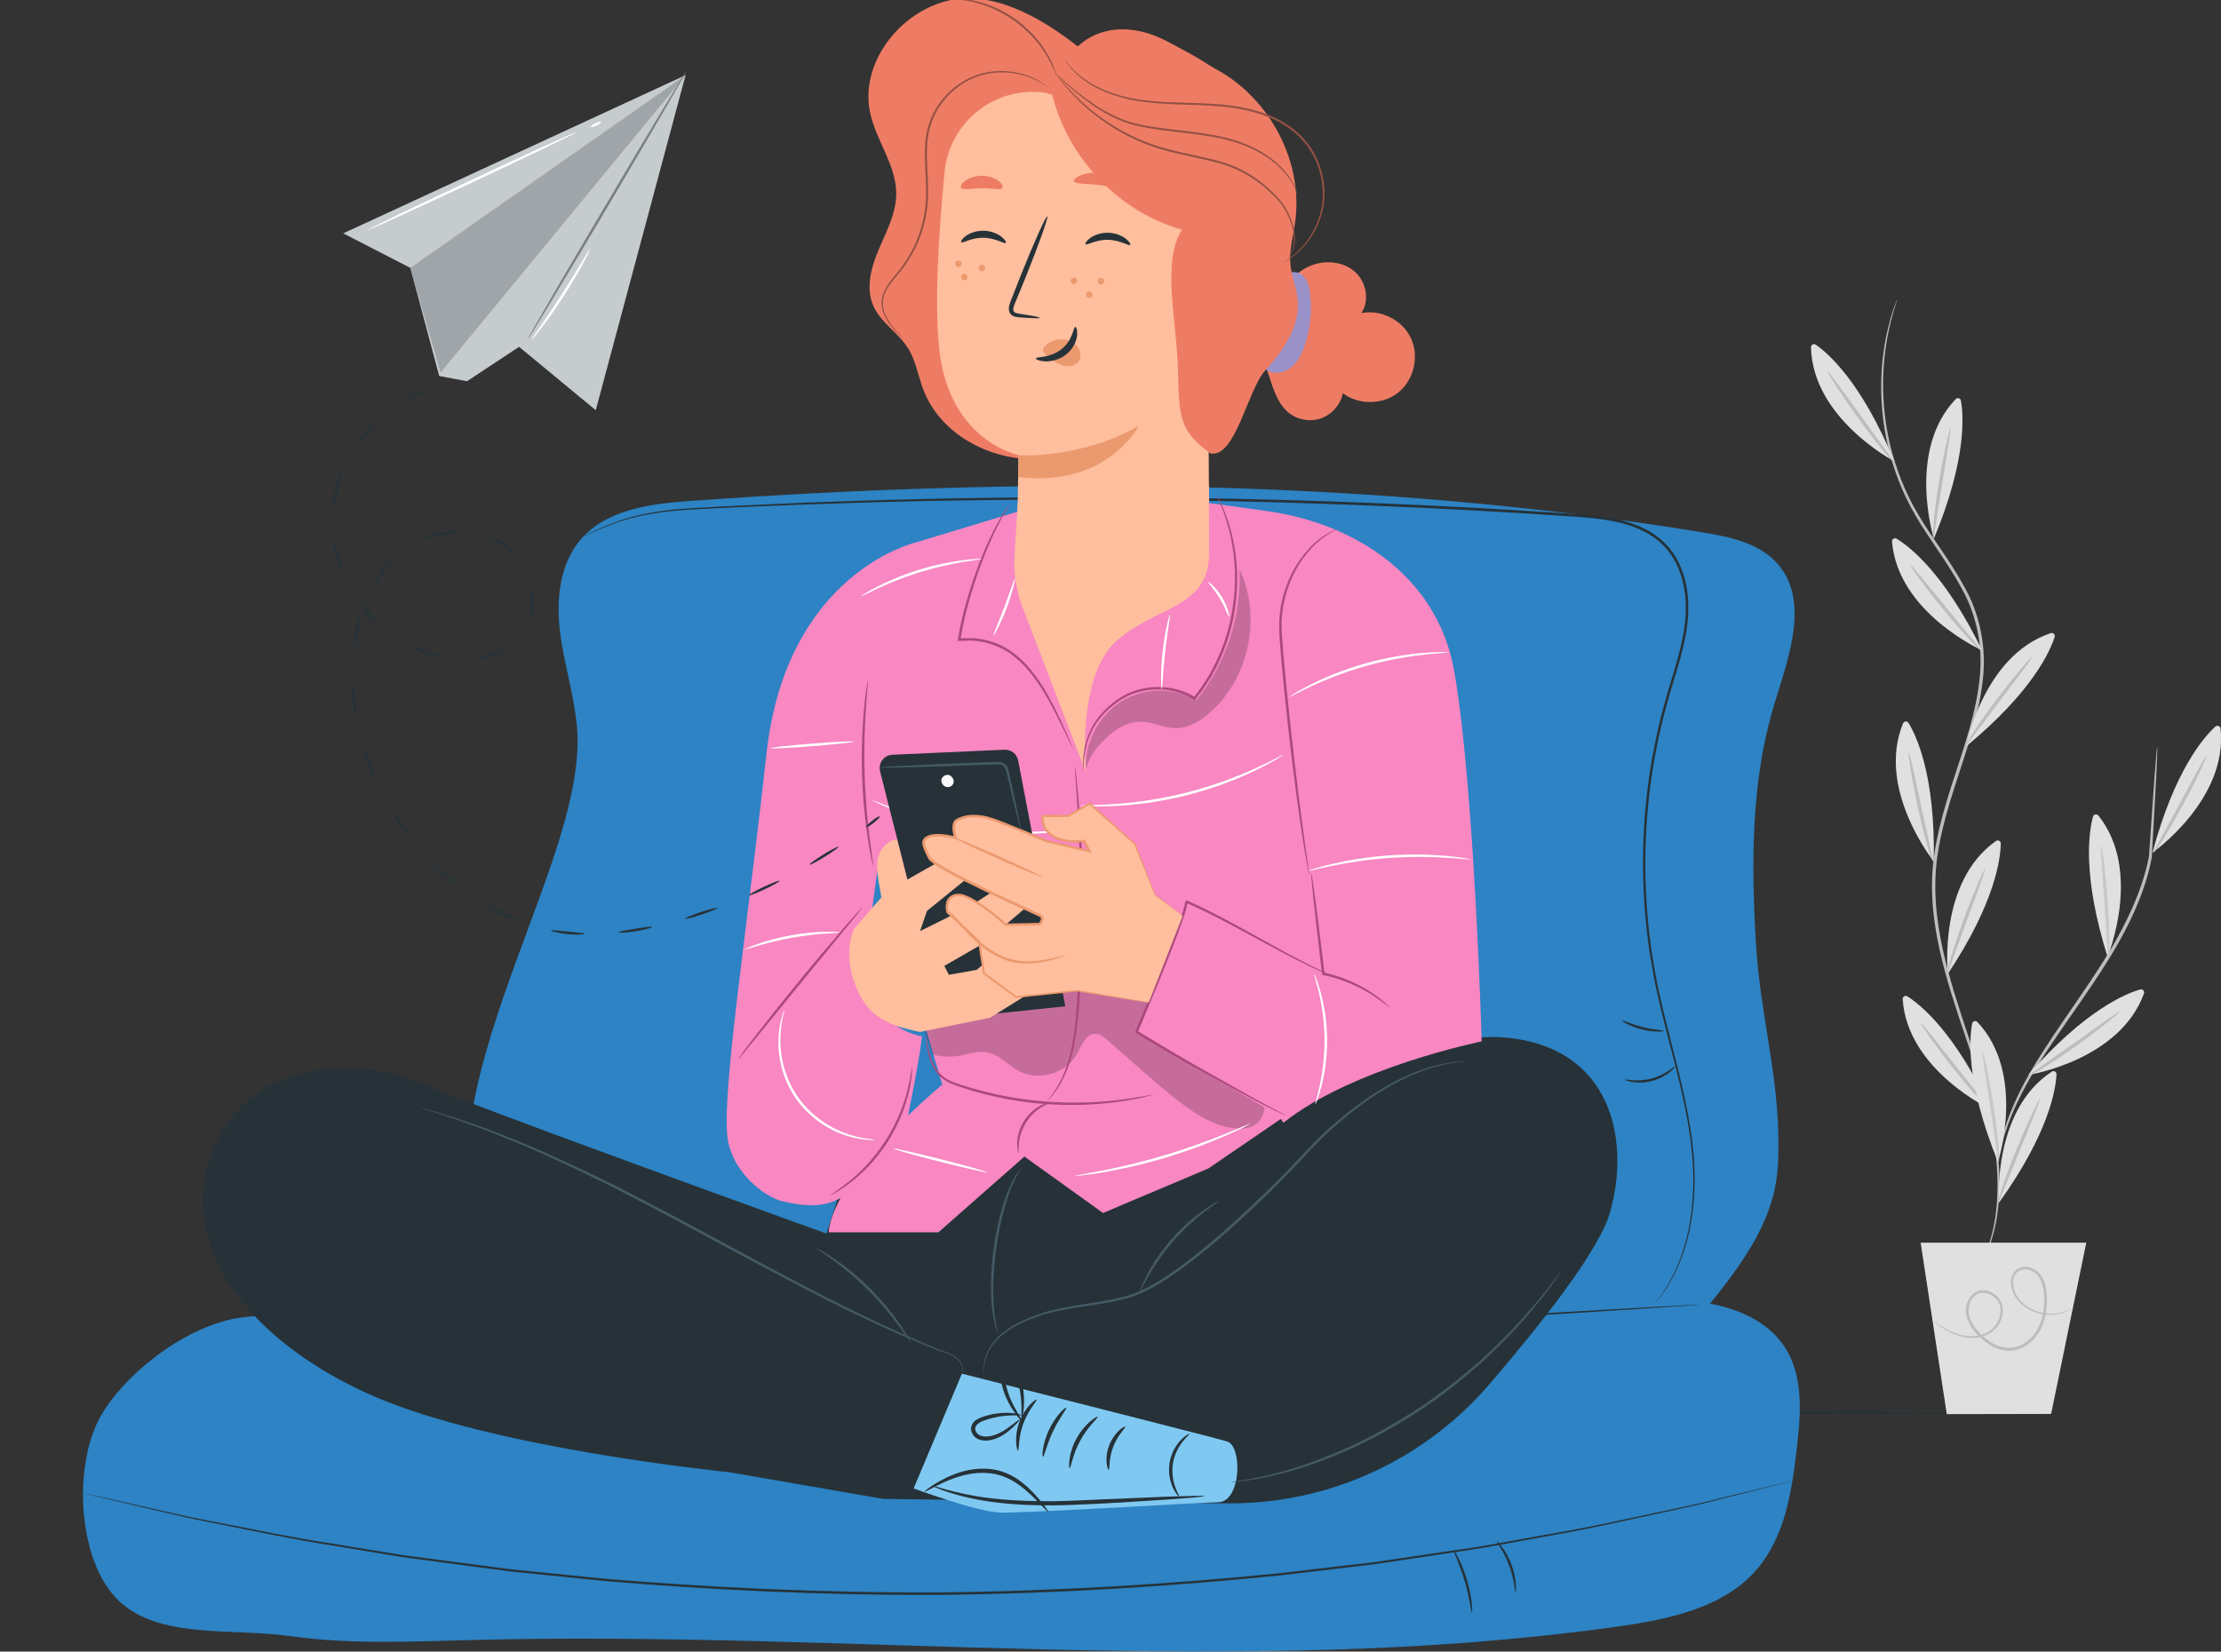 <svg width="242" height="180" viewBox="0 0 242 180" fill="none" xmlns="http://www.w3.org/2000/svg">
<rect x="0" y="0" width="242" height="180" fill="#333333" stroke="none"/>
<g clip-path="url(#clip0_16_1461)">
<path d="M236.98 153.983C236.98 154.058 183.928 154.123 118.492 154.123C53.057 154.123 -0.006 154.058 -0.006 153.983C-0.006 153.908 53.035 153.843 118.492 153.843C183.949 153.843 236.98 153.908 236.98 153.983Z" fill="#263238"/>
<path d="M215.546 138.524C215.546 138.524 215.578 138.433 215.654 138.261C215.74 138.072 215.858 137.824 216.009 137.501C216.31 136.834 216.703 135.816 217.052 134.47C217.741 131.772 217.983 127.653 216.961 122.759C216.487 120.309 215.724 117.682 214.793 114.893C213.873 112.104 212.808 109.137 211.936 105.938C211.076 102.746 210.393 99.278 210.527 95.644C210.661 92.004 211.737 88.364 212.921 84.746C214.104 81.122 215.325 77.579 215.691 74.015C216.105 70.456 215.347 66.967 213.728 64.102C212.162 61.211 210.188 58.739 208.709 56.176C207.208 53.624 206.272 50.997 205.691 48.558C204.572 43.636 204.965 39.485 205.497 36.75C206.078 34.004 206.729 32.582 206.729 32.582C206.734 32.582 206.713 32.679 206.654 32.857C206.595 33.056 206.509 33.32 206.406 33.654C206.191 34.354 205.906 35.404 205.642 36.777C205.153 39.507 204.803 43.626 205.949 48.493C206.541 50.905 207.482 53.5 208.972 56.015C210.446 58.545 212.426 61.006 214.024 63.935C215.675 66.827 216.471 70.434 216.052 74.047C215.681 77.671 214.449 81.235 213.271 84.859C212.087 88.472 211.022 92.074 210.887 95.654C210.753 99.235 211.415 102.665 212.265 105.847C213.12 109.034 214.174 111.996 215.083 114.796C216.003 117.59 216.756 120.239 217.219 122.705C218.214 127.637 217.929 131.799 217.187 134.502C216.81 135.859 216.396 136.866 216.073 137.528C215.906 137.841 215.777 138.088 215.686 138.271C215.594 138.438 215.546 138.519 215.541 138.519L215.546 138.524Z" fill="#BDBDBD"/>
<path d="M210.715 58.712C210.715 58.712 207.719 49.118 213.093 43.496C213.281 43.297 213.615 43.394 213.663 43.663C213.948 45.246 214.309 50.076 210.715 58.712Z" fill="#E0E0E0"/>
<path d="M212.513 46.695C212.561 46.705 212.48 47.378 212.308 48.466C212.109 49.683 211.878 51.115 211.625 52.698C211.372 54.281 211.146 55.713 210.953 56.93C210.786 58.013 210.689 58.685 210.635 58.68C210.587 58.68 210.592 57.991 210.689 56.898C210.786 55.8 210.98 54.292 211.254 52.639C211.523 50.986 211.813 49.494 212.05 48.418C212.287 47.346 212.464 46.684 212.513 46.695Z" fill="#BDBDBD"/>
<path d="M214.239 81.343C214.239 81.343 216.073 71.457 223.448 69.007C223.707 68.921 223.959 69.158 223.873 69.422C223.389 70.956 221.447 75.393 214.233 81.343H214.239Z" fill="#E0E0E0"/>
<path d="M221.441 71.559C221.479 71.592 221.092 72.146 220.436 73.029C219.693 74.015 218.816 75.172 217.853 76.448C216.89 77.73 216.024 78.888 215.282 79.873C214.631 80.756 214.228 81.3 214.185 81.273C214.142 81.246 214.464 80.643 215.067 79.722C215.669 78.801 216.541 77.558 217.558 76.222C218.569 74.887 219.521 73.702 220.231 72.862C220.941 72.022 221.404 71.527 221.447 71.559H221.441Z" fill="#BDBDBD"/>
<path d="M212.242 106.138C212.242 106.138 211.128 96.144 217.476 91.659C217.697 91.503 218.009 91.659 218.003 91.928C217.982 93.538 217.417 98.347 212.236 106.138H212.242Z" fill="#E0E0E0"/>
<path d="M216.298 94.685C216.347 94.707 216.131 95.353 215.76 96.387C215.335 97.544 214.835 98.907 214.281 100.409C213.732 101.911 213.237 103.273 212.818 104.436C212.452 105.47 212.226 106.111 212.172 106.095C212.124 106.084 212.258 105.411 212.565 104.356C212.871 103.3 213.35 101.857 213.931 100.28C214.512 98.707 215.082 97.297 215.513 96.29C215.948 95.278 216.25 94.669 216.293 94.691L216.298 94.685Z" fill="#BDBDBD"/>
<path d="M217.808 131.083C217.808 131.083 217.055 121.058 223.559 116.799C223.785 116.648 224.092 116.815 224.075 117.089C224 118.699 223.258 123.481 217.808 131.083Z" fill="#E0E0E0"/>
<path d="M222.267 119.781C222.316 119.803 222.079 120.444 221.67 121.461C221.202 122.603 220.653 123.949 220.051 125.43C219.448 126.916 218.905 128.256 218.442 129.403C218.039 130.421 217.791 131.056 217.738 131.04C217.689 131.024 217.851 130.362 218.195 129.317C218.539 128.273 219.066 126.846 219.707 125.295C220.341 123.744 220.96 122.355 221.433 121.364C221.901 120.368 222.224 119.771 222.273 119.792L222.267 119.781Z" fill="#BDBDBD"/>
<path d="M206.407 50.281C206.407 50.281 197.504 45.629 197.326 37.848C197.321 37.574 197.622 37.407 197.843 37.563C199.166 38.478 202.835 41.633 206.402 50.281H206.407Z" fill="#E0E0E0"/>
<path d="M199.177 40.519C199.22 40.492 199.634 41.025 200.285 41.913C201.006 42.915 201.856 44.089 202.797 45.386C203.739 46.684 204.589 47.852 205.315 48.854C205.966 49.737 206.369 50.281 206.332 50.318C206.294 50.351 205.815 49.866 205.111 49.021C204.406 48.175 203.475 46.975 202.496 45.612C201.517 44.25 200.667 42.996 200.07 42.069C199.478 41.143 199.134 40.556 199.177 40.524V40.519Z" fill="#BDBDBD"/>
<path d="M215.971 70.886C215.971 70.886 206.799 66.784 206.154 59.03C206.132 58.756 206.423 58.572 206.654 58.712C208.031 59.547 211.883 62.471 215.971 70.886Z" fill="#E0E0E0"/>
<path d="M208.161 61.582C208.204 61.55 208.651 62.062 209.355 62.907C210.135 63.86 211.055 64.985 212.072 66.224C213.089 67.457 214.014 68.576 214.794 69.529C215.499 70.37 215.934 70.886 215.897 70.93C215.864 70.962 215.353 70.51 214.595 69.707C213.842 68.905 212.836 67.763 211.776 66.466C210.716 65.168 209.791 63.962 209.14 63.074C208.489 62.185 208.118 61.62 208.156 61.588L208.161 61.582Z" fill="#BDBDBD"/>
<path d="M210.695 93.872C210.695 93.872 204.401 86.038 207.355 78.839C207.457 78.586 207.801 78.554 207.946 78.785C208.791 80.153 210.889 84.514 210.701 93.872H210.695Z" fill="#E0E0E0"/>
<path d="M207.979 82.032C208.033 82.021 208.194 82.683 208.436 83.755C208.7 84.961 209.007 86.377 209.345 87.944C209.69 89.505 210.002 90.921 210.265 92.128C210.507 93.199 210.663 93.856 210.61 93.872C210.561 93.888 210.319 93.248 210.007 92.192C209.701 91.137 209.329 89.662 208.974 88.019C208.619 86.377 208.345 84.886 208.173 83.803C208.001 82.716 207.925 82.043 207.974 82.032H207.979Z" fill="#BDBDBD"/>
<path d="M216.93 120.923C216.93 120.923 207.828 116.664 207.317 108.9C207.3 108.625 207.591 108.442 207.822 108.588C209.183 109.444 212.986 112.437 216.93 120.918V120.923Z" fill="#E0E0E0"/>
<path d="M209.28 111.49C209.323 111.457 209.764 111.98 210.447 112.83C211.211 113.8 212.115 114.936 213.11 116.19C214.105 117.445 215.009 118.576 215.778 119.539C216.467 120.39 216.897 120.918 216.854 120.955C216.816 120.988 216.316 120.525 215.574 119.712C214.831 118.899 213.852 117.741 212.814 116.422C211.776 115.103 210.872 113.886 210.237 112.987C209.603 112.087 209.237 111.511 209.28 111.484V111.49Z" fill="#BDBDBD"/>
<path d="M235.054 81.397C235.054 81.397 235.065 81.472 235.065 81.618C235.065 81.795 235.054 82.005 235.048 82.258C235.021 82.861 234.984 83.68 234.941 84.697C234.822 86.84 234.661 89.829 234.462 93.404V93.415V93.425C233.811 97.065 231.961 101.098 229.475 105.012C227.652 107.898 225.742 110.521 224.09 112.954C222.428 115.388 221.03 117.639 220.056 119.636C219.071 121.628 218.501 123.341 218.168 124.536C218.006 125.139 217.888 125.608 217.818 125.925C217.743 126.243 217.7 126.41 217.684 126.41C217.673 126.41 217.689 126.237 217.743 125.909C217.786 125.581 217.888 125.107 218.022 124.498C218.313 123.281 218.851 121.542 219.814 119.518C220.766 117.488 222.154 115.21 223.805 112.76C225.441 110.305 227.345 107.678 229.158 104.808C231.632 100.91 233.472 96.941 234.145 93.361V93.382C234.392 89.812 234.602 86.824 234.753 84.687C234.833 83.669 234.898 82.856 234.952 82.253C234.978 82 235 81.79 235.016 81.612C235.032 81.467 235.048 81.391 235.054 81.391V81.397Z" fill="#BDBDBD"/>
<path d="M229.636 104.258C229.636 104.258 233.488 94.976 228.641 88.892C228.468 88.676 228.13 88.741 228.06 89.005C227.629 90.555 226.839 95.331 229.636 104.258Z" fill="#E0E0E0"/>
<path d="M228.936 92.133C228.99 92.128 229.102 92.801 229.242 93.888C229.377 94.981 229.533 96.489 229.651 98.163C229.77 99.838 229.829 101.356 229.829 102.46C229.829 103.564 229.77 104.242 229.721 104.242C229.667 104.242 229.63 103.564 229.565 102.471C229.484 101.238 229.388 99.795 229.28 98.196C229.167 96.597 229.07 95.154 228.984 93.921C228.914 92.822 228.893 92.144 228.941 92.138L228.936 92.133Z" fill="#BDBDBD"/>
<g opacity="0.3">
<path d="M229.637 104.258C229.637 104.258 233.488 94.976 228.641 88.892C228.469 88.676 228.13 88.741 228.06 89.005C227.63 90.555 226.839 95.331 229.637 104.258Z" fill="#E0E0E0"/>
</g>
<path d="M217.7 126.636C217.7 126.636 220.788 117.068 215.462 111.398C215.274 111.199 214.94 111.291 214.892 111.56C214.591 113.143 214.187 117.967 217.7 126.636Z" fill="#E0E0E0"/>
<path d="M216.021 114.602C216.07 114.591 216.242 115.253 216.468 116.33C216.694 117.407 216.968 118.899 217.221 120.557C217.479 122.215 217.656 123.723 217.743 124.821C217.829 125.92 217.829 126.604 217.78 126.604C217.726 126.604 217.635 125.936 217.479 124.848C217.296 123.626 217.086 122.194 216.85 120.611C216.607 119.028 216.392 117.596 216.204 116.373C216.048 115.286 215.967 114.613 216.021 114.602Z" fill="#BDBDBD"/>
<g opacity="0.3">
<path d="M217.701 126.636C217.701 126.636 220.789 117.068 215.463 111.398C215.275 111.199 214.941 111.291 214.893 111.56C214.592 113.143 214.188 117.967 217.701 126.636Z" fill="#E0E0E0"/>
</g>
<path d="M234.547 92.914C234.547 92.914 242.777 87.147 241.944 79.41C241.917 79.141 241.594 79.011 241.389 79.195C240.195 80.271 236.968 83.879 234.541 92.914H234.547Z" fill="#E0E0E0"/>
<g opacity="0.3">
<path d="M234.547 92.914C234.547 92.914 242.777 87.147 241.943 79.41C241.916 79.141 241.594 79.011 241.389 79.195C240.195 80.271 236.967 83.879 234.541 92.914H234.547Z" fill="#E0E0E0"/>
</g>
<path d="M240.454 82.301C240.502 82.323 240.239 82.953 239.771 83.949C239.303 84.945 238.62 86.302 237.823 87.777C237.027 89.252 236.263 90.566 235.672 91.498C235.08 92.424 234.666 92.968 234.628 92.941C234.58 92.908 234.913 92.316 235.446 91.358C236.037 90.275 236.731 88.999 237.495 87.594C238.259 86.183 238.948 84.913 239.534 83.825C240.067 82.861 240.406 82.274 240.454 82.301Z" fill="#BDBDBD"/>
<path d="M221.016 117.149C221.016 117.149 230.941 115.598 233.599 108.286C233.69 108.028 233.464 107.774 233.201 107.844C231.651 108.286 227.17 110.095 221.016 117.143V117.149Z" fill="#E0E0E0"/>
<g opacity="0.3">
<path d="M221.015 117.149C221.015 117.149 230.94 115.598 233.597 108.286C233.689 108.028 233.463 107.774 233.199 107.844C231.65 108.286 227.169 110.095 221.015 117.143V117.149Z" fill="#E0E0E0"/>
</g>
<path d="M230.994 110.23C231.027 110.273 230.516 110.72 229.655 111.409C228.794 112.093 227.589 113.013 226.223 113.988C224.856 114.963 223.592 115.803 222.656 116.379C221.715 116.949 221.107 117.256 221.08 117.213C221.053 117.165 221.613 116.782 222.511 116.153C223.517 115.442 224.7 114.602 226.008 113.681C227.309 112.755 228.493 111.915 229.499 111.199C230.397 110.569 230.962 110.192 230.994 110.235V110.23Z" fill="#BDBDBD"/>
<path d="M209.273 135.434L212.119 154.123L223.491 154.101L227.321 135.434H209.273Z" fill="#E0E0E0"/>
<path d="M225.653 142.643C225.653 142.643 225.627 142.67 225.557 142.713C225.492 142.751 225.395 142.821 225.255 142.886C224.981 143.02 224.561 143.187 223.986 143.263C223.416 143.343 222.684 143.327 221.893 143.069C221.113 142.816 220.258 142.31 219.645 141.437C219.354 140.996 219.15 140.457 219.117 139.876C219.074 139.305 219.3 138.611 219.887 138.271C220.473 137.932 221.232 138.056 221.791 138.427C222.377 138.81 222.716 139.472 222.878 140.145C223.039 140.829 223.061 141.54 223.017 142.256C222.969 142.972 222.84 143.71 222.555 144.415C222.281 145.12 221.834 145.782 221.237 146.299C220.64 146.811 219.876 147.177 219.047 147.215C218.219 147.252 217.434 146.967 216.772 146.552C216.11 146.132 215.545 145.605 215.072 145.018C214.604 144.426 214.254 143.72 214.211 142.966C214.174 142.223 214.437 141.453 215.018 140.985C215.61 140.506 216.444 140.538 217.03 140.861C217.638 141.168 218.085 141.75 218.192 142.385C218.413 143.666 217.665 144.824 216.756 145.341C215.825 145.874 214.814 145.89 214.012 145.739C213.195 145.583 212.554 145.26 212.054 144.975C211.559 144.684 211.199 144.415 210.957 144.232C210.72 144.049 210.602 143.941 210.607 143.936C210.612 143.925 210.747 144.016 210.994 144.183C211.247 144.35 211.613 144.598 212.113 144.873C212.614 145.136 213.254 145.438 214.039 145.573C214.819 145.702 215.782 145.664 216.643 145.158C217.477 144.673 218.149 143.575 217.939 142.439C217.842 141.879 217.444 141.378 216.906 141.109C216.379 140.829 215.68 140.813 215.196 141.211C214.712 141.599 214.47 142.288 214.507 142.95C214.55 143.618 214.868 144.275 215.309 144.829C215.755 145.389 216.304 145.901 216.928 146.289C217.552 146.676 218.284 146.935 219.026 146.902C219.768 146.87 220.473 146.536 221.027 146.062C221.587 145.583 222.001 144.969 222.264 144.302C222.533 143.64 222.662 142.934 222.711 142.24C222.754 141.545 222.738 140.85 222.587 140.215C222.437 139.585 222.13 138.987 221.624 138.659C221.135 138.325 220.478 138.223 220 138.497C219.515 138.772 219.311 139.343 219.338 139.871C219.359 140.404 219.542 140.91 219.806 141.324C220.365 142.148 221.178 142.654 221.925 142.913C222.679 143.176 223.389 143.214 223.948 143.155C225.078 143.026 225.61 142.611 225.627 142.654L225.653 142.643Z" fill="#BDBDBD"/>
<path d="M56.054 143.661C50.206 143.058 31.464 142.66 25.681 143.693C19.898 144.727 13.249 150.004 10.775 154.71C7.999 159.992 8.467 170.104 12.873 174.395C17.279 178.692 25.186 177.41 31.701 178.325C38.215 179.241 44.875 178.907 51.481 178.74C92.968 177.669 134.766 183.015 175.795 177.34C181.029 176.619 186.586 175.553 190.287 172.209C194.381 168.51 195.188 162.969 195.78 157.854C196.248 153.811 196.603 149.363 193.918 146.068C192.159 143.909 189.319 142.622 186.317 142.084C191.121 136.22 193.477 131.902 193.725 126.9C194.16 118.059 191.853 111.517 191.325 102.778C190.804 94.039 190.782 85.112 193.332 76.739C194.887 71.64 197.2 65.545 193.73 61.502C191.729 59.17 188.447 58.497 185.413 58.002C149.091 52.095 112.027 51.966 75.328 54.588C70.955 54.9 66.103 55.482 63.251 58.826C60.965 61.512 60.589 65.362 61.019 68.862C61.449 72.362 62.568 75.765 62.87 79.281C64.295 95.988 40.625 124.536 56.054 143.656" fill="#2D83C4"/>
<path d="M63.556 58.492C63.556 58.492 64.175 58.131 65.417 57.571C66.66 57.022 68.553 56.284 71.114 55.853C73.669 55.396 76.843 55.304 80.512 55.11C84.181 54.927 88.361 54.75 92.987 54.599C102.234 54.287 113.246 54.109 125.479 54.222C137.712 54.335 151.155 54.76 165.244 55.606C167.003 55.719 168.757 55.832 170.494 55.945C172.232 56.058 173.969 56.171 175.669 56.494C177.364 56.817 179.047 57.366 180.446 58.384C181.14 58.89 181.759 59.504 182.254 60.199C182.743 60.898 183.114 61.674 183.383 62.471C183.921 64.075 184.04 65.771 183.916 67.414C183.781 69.061 183.399 70.65 182.964 72.195C182.528 73.74 182.022 75.242 181.624 76.755C181.199 78.258 180.86 79.771 180.548 81.267C179.343 87.26 179.064 93.108 179.419 98.53C179.596 101.238 179.94 103.849 180.408 106.326C180.866 108.808 181.479 111.156 182.044 113.396C183.206 117.87 184.201 121.962 184.518 125.64C184.857 129.312 184.518 132.516 183.873 135.03C183.545 136.285 183.141 137.367 182.732 138.282C182.307 139.187 181.893 139.924 181.517 140.495C181.323 140.775 181.156 141.023 181.006 141.238C180.844 141.437 180.71 141.61 180.602 141.75C180.382 142.019 180.263 142.154 180.263 142.154C180.263 142.154 180.365 142.008 180.581 141.728C180.688 141.588 180.817 141.416 180.973 141.211C181.119 140.996 181.28 140.748 181.468 140.463C181.834 139.887 182.243 139.149 182.652 138.25C183.05 137.34 183.442 136.258 183.76 135.009C184.389 132.51 184.707 129.317 184.357 125.661C184.029 122 183.023 117.924 181.845 113.45C181.269 111.21 180.651 108.857 180.188 106.369C179.709 103.882 179.359 101.27 179.177 98.551C178.811 93.113 179.08 87.244 180.285 81.224C180.591 79.722 180.93 78.204 181.361 76.696C181.759 75.178 182.264 73.67 182.7 72.136C183.13 70.601 183.507 69.023 183.642 67.408C183.765 65.798 183.642 64.135 183.12 62.573C182.856 61.798 182.496 61.049 182.022 60.371C181.544 59.698 180.952 59.111 180.279 58.621C178.929 57.636 177.283 57.097 175.615 56.779C173.937 56.462 172.21 56.343 170.473 56.236C168.735 56.123 166.981 56.01 165.222 55.897C151.139 55.051 137.701 54.615 125.474 54.491C113.246 54.367 102.234 54.523 92.992 54.809C88.371 54.949 84.192 55.11 80.523 55.277C76.854 55.455 73.686 55.536 71.136 55.972C68.58 56.381 66.692 57.103 65.444 57.636C64.82 57.905 64.352 58.126 64.035 58.282C63.723 58.432 63.556 58.508 63.556 58.508V58.492Z" fill="#263238"/>
<path d="M196.09 161.187C196.09 161.187 195.934 161.236 195.622 161.316C195.304 161.397 194.842 161.521 194.234 161.672C193.007 161.984 191.21 162.436 188.897 163.023C187.735 163.314 186.45 163.637 185.035 163.992C183.62 164.326 182.071 164.644 180.414 165.01C177.089 165.71 173.324 166.609 169.112 167.325C167.008 167.708 164.808 168.111 162.511 168.531C161.365 168.758 160.182 168.908 158.988 169.097C157.788 169.274 156.567 169.463 155.324 169.646C154.081 169.834 152.817 170.023 151.532 170.217C150.891 170.308 150.241 170.416 149.59 170.502C148.933 170.577 148.277 170.658 147.61 170.739C144.953 171.051 142.214 171.38 139.406 171.708C128.158 172.85 115.747 173.673 102.697 173.819C89.641 173.889 77.215 173.275 65.95 172.317C63.136 172.031 60.393 171.751 57.73 171.482C57.063 171.412 56.401 171.347 55.745 171.283C55.089 171.207 54.443 171.111 53.798 171.03C52.512 170.857 51.242 170.691 49.994 170.524C48.746 170.357 47.525 170.195 46.32 170.034C45.121 169.867 43.937 169.738 42.786 169.528C40.484 169.145 38.273 168.779 36.164 168.429C31.936 167.783 28.159 166.948 24.824 166.302C23.162 165.963 21.607 165.672 20.187 165.36C18.772 165.032 17.476 164.725 16.314 164.455C13.99 163.906 12.188 163.486 10.956 163.196C10.348 163.05 9.885 162.937 9.562 162.862C9.25 162.786 9.089 162.738 9.089 162.738C9.089 162.738 9.25 162.765 9.568 162.835C9.891 162.905 10.359 163.007 10.966 163.142C12.204 163.422 14.011 163.826 16.335 164.353C17.503 164.617 18.799 164.913 20.214 165.236C21.634 165.538 23.189 165.823 24.856 166.152C28.192 166.782 31.973 167.605 36.202 168.235C38.31 168.58 40.521 168.941 42.824 169.318C43.969 169.522 45.158 169.651 46.358 169.813C47.558 169.969 48.784 170.131 50.032 170.297C51.28 170.459 52.544 170.626 53.83 170.798C54.475 170.879 55.121 170.976 55.777 171.046C56.434 171.111 57.095 171.175 57.762 171.245C60.425 171.514 63.169 171.789 65.977 172.069C77.236 173.011 89.657 173.62 102.702 173.55C115.742 173.404 128.147 172.591 139.39 171.466C142.198 171.137 144.931 170.82 147.588 170.507C148.256 170.432 148.912 170.351 149.568 170.276C150.224 170.19 150.87 170.087 151.51 169.996C152.796 169.808 154.06 169.619 155.303 169.436C156.545 169.253 157.766 169.07 158.966 168.892C160.166 168.709 161.344 168.558 162.49 168.338C164.787 167.923 166.987 167.525 169.09 167.148C173.308 166.448 177.073 165.565 180.398 164.875C182.055 164.52 183.609 164.208 185.024 163.885C186.433 163.54 187.725 163.222 188.886 162.937C191.205 162.372 193.007 161.936 194.239 161.639C194.847 161.494 195.31 161.386 195.632 161.311C195.944 161.236 196.111 161.209 196.111 161.209L196.09 161.187Z" fill="#263238"/>
<path d="M56.052 143.661C56.052 143.661 56.165 143.661 56.386 143.672C56.617 143.688 56.94 143.704 57.365 143.731C58.236 143.79 59.5 143.877 61.125 143.99C62.755 144.108 64.751 144.254 67.075 144.377C69.393 144.496 72.034 144.69 74.956 144.797C77.877 144.921 81.077 145.077 84.515 145.158C86.231 145.201 88.011 145.277 89.841 145.303C91.669 145.336 93.558 145.363 95.489 145.395C103.219 145.481 111.724 145.443 120.643 145.239C138.492 144.803 154.631 143.893 166.309 143.236C172.141 142.902 176.864 142.627 180.14 142.444C181.765 142.353 183.029 142.288 183.9 142.24C184.325 142.218 184.648 142.202 184.879 142.191C185.1 142.181 185.213 142.186 185.213 142.186C185.213 142.186 185.1 142.202 184.879 142.218C184.648 142.234 184.325 142.261 183.9 142.294C183.029 142.353 181.765 142.439 180.14 142.552C176.864 142.762 172.146 143.064 166.315 143.435C154.636 144.14 138.498 145.083 120.643 145.519C111.719 145.723 103.214 145.75 95.478 145.648C93.547 145.61 91.659 145.578 89.83 145.546C87.995 145.513 86.22 145.438 84.499 145.384C81.061 145.293 77.86 145.126 74.939 144.986C72.018 144.867 69.377 144.657 67.058 144.523C64.74 144.388 62.744 144.221 61.114 144.087C59.49 143.952 58.231 143.85 57.359 143.774C56.94 143.737 56.612 143.71 56.386 143.688C56.165 143.667 56.052 143.65 56.052 143.65V143.661Z" fill="#263238"/>
<path d="M160.386 175.757C160.3 175.768 160.144 174.163 159.579 172.279C159.025 170.389 158.288 168.962 158.364 168.924C158.396 168.908 158.622 169.242 158.918 169.829C159.214 170.411 159.563 171.245 159.848 172.204C160.128 173.162 160.29 174.056 160.359 174.702C160.429 175.353 160.424 175.757 160.386 175.757Z" fill="#263238"/>
<path d="M165.136 173.539C165.05 173.544 165.023 172.182 164.442 170.642C163.882 169.091 163.016 168.041 163.086 167.988C163.129 167.934 164.119 168.941 164.7 170.545C165.297 172.144 165.195 173.555 165.13 173.539H165.136Z" fill="#263238"/>
<path d="M177.042 117.666C177.052 117.579 178.365 117.973 179.93 117.547C181.501 117.149 182.453 116.163 182.507 116.233C182.529 116.255 182.335 116.53 181.905 116.874C181.48 117.219 180.813 117.601 180 117.816C179.188 118.026 178.413 118.021 177.881 117.929C177.343 117.838 177.031 117.693 177.042 117.666Z" fill="#263238"/>
<path d="M176.718 111.21C176.756 111.134 177.708 111.619 178.972 111.931C180.236 112.254 181.301 112.276 181.301 112.362C181.307 112.432 180.209 112.534 178.902 112.2C177.595 111.877 176.675 111.264 176.713 111.204L176.718 111.21Z" fill="#263238"/>
<path d="M139.388 32.248C140.163 30.779 141.384 29.497 142.939 28.91C144.494 28.323 146.382 28.517 147.624 29.616C148.867 30.714 149.265 32.749 148.329 34.122C150.465 33.697 152.81 34.881 153.735 36.857C154.661 38.828 154.069 41.396 152.374 42.764C150.685 44.132 148.049 44.175 146.317 42.856C146.075 44.078 145.161 45.144 143.993 45.575C142.826 46.005 141.443 45.79 140.464 45.02C137.99 43.076 138.555 38.564 135.8 37.046" fill="#EE7C64"/>
<path d="M137.463 39.528C139.523 37.407 140.502 34.289 140.029 31.371C139.964 30.972 139.878 30.542 140.05 30.176C140.362 29.524 141.368 29.508 141.911 29.982C142.455 30.456 142.638 31.22 142.729 31.936C142.971 33.842 142.777 35.802 142.17 37.622C141.927 38.349 141.61 39.065 141.104 39.641C140.599 40.217 139.878 40.637 139.109 40.637C138.345 40.637 137.683 40.26 137.463 39.528Z" fill="#9B92CA"/>
<path d="M135.806 11.255C134.778 8.401 129.904 5.957 127.231 4.535C123.234 2.409 119.608 2.985 117.435 5.063C113.271 1.795 107.827 -1.296 102.754 0.217C97.681 1.725 93.706 7.109 94.809 12.289C95.46 15.342 97.676 18.023 97.654 21.146C97.638 23.273 96.579 25.227 95.75 27.187C94.916 29.147 94.303 31.414 95.169 33.358C95.971 35.167 97.864 36.249 98.924 37.924C99.785 39.286 100.027 40.939 100.597 42.447C102.711 48.035 109.484 50.981 115.337 49.791C121.19 48.601 125.94 44.002 128.543 38.629C131.147 33.25 131.862 27.155 131.986 21.178" fill="#EE7C64"/>
<path d="M113.857 10.097C108.418 9.349 103.453 13.28 102.92 18.75C102.291 25.276 101.753 33.476 102.388 38.446C103.62 48.148 110.979 49.608 110.979 49.608C110.979 49.608 110.919 53.215 110.839 57.426C110.731 63.041 115.072 67.747 120.678 68.076C126.703 68.431 131.776 63.618 131.743 57.576L131.539 15.492" fill="#FFBE9D"/>
<path d="M110.979 49.608C110.979 49.608 117.515 50.103 124.067 46.436C124.067 46.436 120.576 53.194 110.952 51.987L110.984 49.608H110.979Z" fill="#EB996E"/>
<path d="M117.015 19.735C117.133 20.102 118.467 19.972 120.027 20.209C121.588 20.414 122.836 20.915 123.051 20.591C123.148 20.441 122.938 20.091 122.443 19.725C121.948 19.358 121.152 19.003 120.221 18.868C119.285 18.739 118.424 18.858 117.849 19.073C117.268 19.288 116.972 19.563 117.02 19.735H117.015Z" fill="#EE7C64"/>
<path d="M104.723 20.473C104.949 20.785 105.875 20.5 106.977 20.516C108.08 20.494 109.005 20.785 109.231 20.473C109.328 20.322 109.194 20.015 108.796 19.714C108.403 19.418 107.736 19.159 106.977 19.159C106.219 19.159 105.552 19.412 105.159 19.714C104.761 20.015 104.621 20.322 104.718 20.473H104.723Z" fill="#EE7C64"/>
<path d="M116.665 30.622C116.671 30.816 116.837 30.973 117.031 30.962C117.225 30.956 117.381 30.789 117.37 30.596C117.365 30.402 117.198 30.246 117.004 30.256C116.811 30.262 116.655 30.429 116.665 30.622Z" fill="#EB996E"/>
<path d="M106.633 29.223C106.639 29.416 106.806 29.573 106.999 29.562C107.193 29.556 107.349 29.39 107.338 29.196C107.333 29.002 107.166 28.846 106.972 28.857C106.779 28.862 106.623 29.029 106.633 29.223Z" fill="#EB996E"/>
<path d="M104.717 30.208C104.722 30.402 104.889 30.558 105.083 30.547C105.277 30.542 105.433 30.375 105.422 30.181C105.411 29.987 105.25 29.831 105.056 29.842C104.862 29.847 104.706 30.014 104.717 30.208Z" fill="#EB996E"/>
<path d="M104.072 28.754C104.077 28.948 104.244 29.104 104.438 29.093C104.631 29.088 104.787 28.921 104.777 28.727C104.771 28.533 104.604 28.377 104.411 28.388C104.217 28.399 104.061 28.56 104.072 28.754Z" fill="#EB996E"/>
<path d="M118.334 32.125C118.339 32.319 118.506 32.475 118.7 32.464C118.893 32.459 119.049 32.292 119.038 32.098C119.033 31.904 118.866 31.748 118.673 31.759C118.479 31.764 118.323 31.931 118.334 32.125Z" fill="#EB996E"/>
<path d="M119.607 30.66C119.613 30.854 119.779 31.01 119.973 30.999C120.167 30.994 120.323 30.827 120.312 30.633C120.307 30.439 120.14 30.283 119.946 30.294C119.752 30.299 119.596 30.466 119.607 30.66Z" fill="#EB996E"/>
<path d="M114.309 8.579C115.433 16.225 121.351 22.95 128.79 25.034C126.531 28.539 128.242 35.005 128.36 40.444C128.473 45.505 128.521 46.948 131.884 49.414C134.611 49.974 135.924 42.506 137.866 40.368C139.808 38.231 141.647 35.608 141.4 32.733C141.287 31.387 140.717 30.111 140.598 28.765C140.469 27.273 140.894 25.793 141.109 24.312C142.067 17.749 138.452 10.846 132.658 7.626C126.87 4.401 119.296 4.891 113.782 8.563" fill="#EE7C64"/>
<path d="M140.35 28.054C140.35 28.054 140.437 27.963 140.582 27.774C140.716 27.58 140.894 27.263 140.996 26.816C141.227 25.927 141.061 24.544 140.313 23.095C139.958 22.368 139.398 21.641 138.704 20.99C138.021 20.328 137.236 19.671 136.327 19.1C135.423 18.524 134.395 18.034 133.276 17.695C132.163 17.355 130.985 17.102 129.785 16.844C128.586 16.585 127.413 16.327 126.315 15.982C125.213 15.643 124.18 15.229 123.228 14.76C121.323 13.829 119.747 12.72 118.531 11.68C117.31 10.636 116.433 9.672 115.858 8.983C115.562 8.644 115.352 8.364 115.207 8.181C115.062 7.998 114.981 7.901 114.976 7.906C114.97 7.906 115.04 8.014 115.175 8.207C115.309 8.401 115.514 8.692 115.793 9.042C116.353 9.747 117.219 10.738 118.435 11.804C119.65 12.87 121.232 13.996 123.147 14.949C124.105 15.422 125.148 15.848 126.262 16.192C127.37 16.542 128.548 16.801 129.748 17.059C130.947 17.318 132.12 17.571 133.223 17.905C134.325 18.233 135.331 18.712 136.224 19.272C137.123 19.832 137.903 20.473 138.581 21.125C139.275 21.765 139.813 22.454 140.178 23.171C140.931 24.581 141.114 25.933 140.915 26.8C140.732 27.683 140.313 28.033 140.35 28.054Z" fill="#935143"/>
<path d="M114.97 7.911C114.97 7.911 115.035 7.998 115.18 8.148C115.32 8.299 115.535 8.514 115.815 8.789C116.38 9.333 117.219 10.097 118.338 10.943C119.467 11.767 120.871 12.709 122.631 13.344C123.513 13.662 124.476 13.845 125.465 14.012C126.461 14.179 127.499 14.297 128.553 14.421C130.667 14.663 132.69 14.927 134.449 15.455C136.203 15.993 137.688 16.785 138.763 17.662C139.845 18.535 140.528 19.455 140.894 20.139C141.071 20.484 141.206 20.758 141.276 20.952C141.356 21.141 141.399 21.243 141.405 21.238C141.41 21.238 141.383 21.13 141.313 20.936C141.254 20.737 141.136 20.457 140.969 20.102C140.619 19.396 139.947 18.443 138.86 17.544C137.779 16.639 136.278 15.821 134.503 15.266C132.722 14.717 130.689 14.448 128.575 14.206C127.515 14.082 126.482 13.963 125.492 13.802C124.503 13.64 123.55 13.463 122.69 13.156C120.957 12.542 119.553 11.627 118.418 10.819C117.294 9.995 116.439 9.252 115.863 8.73C115.589 8.477 115.368 8.272 115.201 8.121C115.051 7.981 114.97 7.911 114.965 7.917L114.97 7.911Z" fill="#935143"/>
<path d="M103.912 -0.133C103.912 -0.084 104.74 -0.084 106.037 0.217C106.359 0.293 106.714 0.384 107.08 0.513C107.457 0.621 107.839 0.793 108.242 0.96C109.038 1.326 109.883 1.795 110.701 2.392C111.507 3.001 112.207 3.674 112.788 4.331C113.062 4.67 113.336 4.988 113.552 5.316C113.783 5.628 113.971 5.941 114.138 6.231C114.8 7.384 115.042 8.186 115.09 8.164C115.106 8.164 115.047 7.96 114.923 7.604C114.864 7.427 114.789 7.206 114.671 6.969C114.558 6.727 114.445 6.441 114.273 6.156C114.111 5.86 113.928 5.537 113.702 5.214C113.492 4.875 113.218 4.552 112.944 4.202C112.363 3.529 111.658 2.839 110.835 2.215C110.007 1.606 109.141 1.133 108.328 0.772C107.914 0.61 107.521 0.443 107.139 0.341C106.763 0.212 106.402 0.136 106.074 0.066C105.746 -0.014 105.445 -0.041 105.181 -0.079C104.918 -0.122 104.686 -0.133 104.498 -0.133C104.121 -0.144 103.917 -0.144 103.917 -0.133H103.912Z" fill="#935143"/>
<path d="M98.301 36.782C98.301 36.782 98.279 36.75 98.236 36.701C98.183 36.642 98.113 36.567 98.026 36.47C97.844 36.271 97.564 35.975 97.246 35.565C96.934 35.156 96.558 34.634 96.337 33.939C96.23 33.595 96.171 33.207 96.208 32.798C96.251 32.394 96.38 31.974 96.606 31.576C97.037 30.762 97.768 30.046 98.43 29.169C99.086 28.286 99.683 27.263 100.141 26.116C100.603 24.969 100.937 23.698 101.066 22.358C101.2 21.012 101.098 19.622 101.034 18.212C100.969 16.801 100.958 15.412 101.27 14.125C101.582 12.844 102.217 11.697 102.997 10.776C103.783 9.85 104.724 9.139 105.692 8.676C106.661 8.202 107.661 7.976 108.576 7.911C110.421 7.777 111.895 8.267 112.82 8.698C113.288 8.918 113.632 9.128 113.858 9.279C113.96 9.349 114.047 9.403 114.116 9.451C114.176 9.489 114.208 9.505 114.208 9.505C114.208 9.505 113.788 9.101 112.858 8.622C111.932 8.159 110.448 7.642 108.565 7.755C107.634 7.814 106.607 8.035 105.612 8.514C104.616 8.988 103.648 9.704 102.841 10.647C102.034 11.589 101.378 12.757 101.055 14.076C100.727 15.396 100.738 16.806 100.808 18.222C100.872 19.639 100.98 21.017 100.845 22.341C100.722 23.661 100.393 24.91 99.947 26.041C99.501 27.177 98.914 28.183 98.274 29.061C97.634 29.928 96.902 30.666 96.461 31.506C96.235 31.92 96.101 32.362 96.063 32.792C96.031 33.223 96.095 33.627 96.214 33.982C96.45 34.699 96.848 35.221 97.171 35.625C97.505 36.028 97.79 36.314 97.984 36.502C98.075 36.588 98.15 36.658 98.209 36.718C98.263 36.766 98.29 36.788 98.29 36.782H98.301Z" fill="#935143"/>
<path d="M139.862 28.614C139.862 28.614 139.899 28.598 139.964 28.566C140.039 28.523 140.136 28.469 140.254 28.399C140.502 28.243 140.868 28.006 141.287 27.634C142.121 26.907 143.245 25.653 143.885 23.736C144.542 21.851 144.536 19.262 143.288 16.892C142.68 15.713 141.75 14.62 140.561 13.786C139.383 12.946 137.984 12.353 136.51 11.966C135.036 11.578 133.546 11.4 132.121 11.314C130.69 11.228 129.313 11.212 128 11.164C126.687 11.115 125.445 11.04 124.294 10.873C123.142 10.717 122.088 10.453 121.152 10.13C119.28 9.484 117.94 8.547 117.144 7.787C116.752 7.4 116.466 7.071 116.289 6.845C116.208 6.738 116.138 6.651 116.084 6.581C116.036 6.522 116.015 6.495 116.009 6.495C116.009 6.495 116.3 7.05 117.08 7.852C117.865 8.638 119.21 9.613 121.098 10.28C122.04 10.614 123.105 10.889 124.267 11.056C125.429 11.228 126.677 11.314 127.989 11.368C130.609 11.486 133.525 11.411 136.451 12.181C137.904 12.563 139.275 13.145 140.432 13.963C141.594 14.776 142.498 15.837 143.1 16.989C144.327 19.299 144.353 21.835 143.724 23.687C143.111 25.577 142.024 26.832 141.217 27.57C140.808 27.946 140.459 28.194 140.217 28.361C140.104 28.436 140.012 28.496 139.942 28.544C139.883 28.587 139.851 28.609 139.851 28.614H139.862Z" fill="#935143"/>
<path d="M104.735 26.396C104.886 26.557 105.832 25.884 107.161 25.916C108.485 25.927 109.447 26.627 109.593 26.471C109.663 26.401 109.517 26.105 109.098 25.787C108.689 25.47 107.979 25.157 107.156 25.146C106.327 25.136 105.628 25.427 105.225 25.728C104.81 26.035 104.665 26.32 104.74 26.396H104.735Z" fill="#263238"/>
<path d="M118.29 26.616C118.441 26.778 119.387 26.105 120.716 26.137C122.039 26.148 123.002 26.848 123.148 26.692C123.218 26.622 123.072 26.326 122.653 26.008C122.244 25.69 121.534 25.378 120.711 25.367C119.882 25.357 119.183 25.647 118.774 25.949C118.36 26.256 118.215 26.541 118.29 26.616Z" fill="#263238"/>
<path d="M113.282 34.634C113.288 34.558 112.47 34.402 111.136 34.203C110.797 34.16 110.48 34.09 110.426 33.853C110.351 33.605 110.501 33.245 110.673 32.852C111.007 32.038 111.357 31.182 111.728 30.289C113.191 26.638 114.262 23.634 114.111 23.58C113.966 23.52 112.658 26.433 111.195 30.084C110.84 30.983 110.507 31.845 110.184 32.663C110.049 33.045 109.818 33.476 109.979 33.993C110.066 34.246 110.313 34.435 110.528 34.499C110.743 34.569 110.937 34.575 111.104 34.591C112.449 34.688 113.282 34.715 113.288 34.639L113.282 34.634Z" fill="#263238"/>
<path d="M113.777 37.843C114.266 37.218 115.111 36.89 115.939 36.998C116.515 37.073 117.09 37.358 117.429 37.837C117.768 38.311 117.827 38.979 117.505 39.42C117.139 39.916 116.386 40.018 115.756 39.824C115.127 39.63 114.589 39.205 114.078 38.78C113.938 38.661 113.793 38.537 113.707 38.381C113.621 38.22 113.604 38.015 113.717 37.886" fill="#EB996E"/>
<path d="M117.167 35.63C116.952 35.614 116.92 37.057 115.667 38.053C114.413 39.054 112.885 38.861 112.869 39.065C112.848 39.157 113.208 39.35 113.854 39.383C114.488 39.415 115.419 39.232 116.188 38.618C116.952 38.004 117.291 37.175 117.356 36.583C117.42 35.98 117.27 35.619 117.173 35.63H117.167Z" fill="#263238"/>
<path d="M105.956 125.742L91.237 130.755L90.049 134.443C90.049 134.443 48.976 119.642 46.061 118.086C43.145 116.529 28.136 113.078 23.177 125.435C19.008 135.827 27.292 146.24 40.504 152.077C53.716 157.913 79.365 160.439 79.365 160.439L96.24 163.362L133.568 163.847C144.602 163.992 155.124 159.216 162.311 150.833C168.196 143.973 174.275 136.198 175.426 132.144C177.669 124.267 175.636 114.058 163.903 113.073C152.17 112.087 133.143 125.505 133.143 125.505L125.919 123.524L105.956 125.737V125.742Z" fill="#263238"/>
<path d="M104.805 149.713C104.805 149.713 104.821 149.622 104.864 149.46C104.902 149.299 104.918 149.029 104.778 148.728C104.498 148.109 103.568 147.554 102.32 147.236H102.314C99.781 146.208 95.966 144.609 91.448 142.363C86.924 140.14 81.695 137.302 76.095 134.287C72.044 132.117 68.182 130.055 64.604 128.321C61.027 126.587 57.767 125.091 54.964 123.992C54.265 123.712 53.603 123.432 52.974 123.195C52.339 122.964 51.737 122.743 51.177 122.538C50.618 122.334 50.096 122.14 49.612 121.968C49.128 121.811 48.681 121.666 48.283 121.537C47.498 121.278 46.879 121.079 46.443 120.934C46.244 120.864 46.088 120.81 45.965 120.772C45.857 120.735 45.803 120.713 45.803 120.708C45.803 120.702 45.862 120.718 45.97 120.745C46.094 120.783 46.255 120.826 46.454 120.88C46.895 121.009 47.519 121.198 48.315 121.435C48.719 121.558 49.165 121.693 49.655 121.844C50.139 122.016 50.666 122.199 51.231 122.393C51.796 122.592 52.398 122.802 53.038 123.028C53.673 123.265 54.34 123.534 55.04 123.809C57.853 124.891 61.129 126.367 64.717 128.09C68.311 129.818 72.179 131.869 76.229 134.045C81.829 137.06 87.047 139.908 91.555 142.154C96.053 144.415 99.845 146.052 102.363 147.118H102.352C103.621 147.462 104.563 148.044 104.843 148.706C104.982 149.029 104.95 149.309 104.902 149.476C104.848 149.643 104.816 149.724 104.81 149.724L104.805 149.713Z" fill="#455A64"/>
<path d="M159.744 115.663C159.744 115.663 159.691 115.679 159.578 115.695C159.454 115.711 159.293 115.733 159.088 115.76C158.658 115.813 158.023 115.851 157.227 116.066C155.624 116.406 153.359 117.213 150.847 118.732C149.583 119.475 148.265 120.406 146.925 121.488C145.58 122.571 144.214 123.814 142.88 125.225C140.249 128.1 137.21 131.132 133.853 134.12C132.169 135.612 130.475 137.017 128.759 138.271C127.037 139.51 125.3 140.646 123.433 141.303C121.561 141.911 119.705 142.127 118 142.396C116.289 142.649 114.702 142.94 113.314 143.397C111.926 143.86 110.711 144.42 109.764 145.088C108.806 145.745 108.134 146.515 107.757 147.236C107.37 147.958 107.273 148.599 107.225 149.024C107.209 149.239 107.214 149.406 107.209 149.514C107.209 149.627 107.198 149.681 107.193 149.681C107.193 149.681 107.182 149.627 107.176 149.514C107.176 149.401 107.16 149.234 107.166 149.019C107.198 148.588 107.279 147.931 107.661 147.183C108.032 146.439 108.71 145.632 109.672 144.959C110.63 144.264 111.857 143.688 113.25 143.209C114.654 142.73 116.252 142.428 117.962 142.164C119.668 141.89 121.513 141.658 123.347 141.055C125.16 140.409 126.887 139.278 128.592 138.045C130.297 136.796 131.981 135.396 133.665 133.905C137.016 130.916 140.056 127.901 142.692 125.042C144.042 123.631 145.424 122.388 146.78 121.305C148.136 120.223 149.47 119.297 150.75 118.559C153.294 117.052 155.591 116.266 157.211 115.959C158.012 115.76 158.658 115.738 159.094 115.7C159.298 115.684 159.459 115.673 159.588 115.663C159.701 115.657 159.755 115.657 159.755 115.663H159.744Z" fill="#455A64"/>
<path d="M108.709 145.282C108.709 145.282 108.607 145.045 108.467 144.593C108.387 144.366 108.344 144.081 108.274 143.753C108.198 143.424 108.15 143.047 108.102 142.627C107.994 141.787 107.967 140.78 107.978 139.666C108.021 138.551 108.085 137.324 108.274 136.053C108.618 133.501 109.237 131.234 109.882 129.673C110.06 129.29 110.205 128.935 110.366 128.639C110.539 128.348 110.668 128.09 110.807 127.896C111.093 127.513 111.259 127.314 111.27 127.325C111.286 127.336 111.152 127.562 110.899 127.95C110.781 128.149 110.662 128.413 110.506 128.703C110.361 129 110.232 129.355 110.065 129.737C109.479 131.299 108.892 133.549 108.553 136.08C108.371 137.345 108.295 138.557 108.236 139.666C108.215 140.77 108.22 141.771 108.301 142.6C108.43 144.269 108.769 145.26 108.715 145.276L108.709 145.282Z" fill="#455A64"/>
<path d="M104.806 149.713C104.806 149.713 132.602 156.74 133.72 157.106C135.399 157.655 135.259 163.761 132.666 163.729C131.44 163.713 111.466 164.956 108.937 164.854C106.409 164.752 99.55 162.221 99.55 162.221L103.735 152.271L104.811 149.713H104.806Z" fill="#7FC8F2"/>
<path d="M116.554 159.997C116.694 160.013 116.844 158.549 117.705 157.004C118.539 155.448 119.69 154.521 119.599 154.414C119.55 154.306 118.195 155.119 117.296 156.783C116.382 158.436 116.435 160.013 116.554 160.003V159.997Z" fill="#263238"/>
<path d="M113.645 158.759C113.78 158.78 114.033 157.467 114.732 156.008C115.42 154.538 116.281 153.515 116.179 153.423C116.098 153.332 115.044 154.263 114.312 155.808C113.575 157.348 113.522 158.759 113.64 158.759H113.645Z" fill="#263238"/>
<path d="M110.922 158.097C111.062 158.086 110.922 156.707 111.503 155.162C112.057 153.606 113.047 152.642 112.95 152.54C112.891 152.438 111.675 153.321 111.067 155.001C110.449 156.675 110.809 158.14 110.922 158.097Z" fill="#263238"/>
<path d="M111.332 154.511C111.38 154.521 111.606 153.746 111.579 152.448C111.563 151.802 111.472 151.032 111.246 150.198C111.133 149.783 110.988 149.352 110.805 148.922C110.708 148.706 110.6 148.453 110.347 148.254C110.084 148.028 109.616 148.087 109.401 148.324C109.153 148.55 109.078 148.862 109.051 149.116C109.029 149.369 109.019 149.606 109.029 149.848C109.046 150.322 109.121 150.779 109.228 151.199C109.454 152.039 109.799 152.739 110.127 153.294C110.794 154.403 111.369 154.963 111.407 154.931C111.472 154.888 110.993 154.252 110.417 153.138C110.132 152.578 109.836 151.894 109.648 151.097C109.551 150.699 109.497 150.279 109.487 149.837C109.487 149.412 109.47 148.879 109.713 148.669C109.842 148.556 109.96 148.545 110.078 148.631C110.202 148.722 110.31 148.911 110.39 149.105C110.573 149.514 110.719 149.918 110.837 150.316C111.074 151.108 111.192 151.845 111.251 152.465C111.359 153.714 111.251 154.5 111.326 154.511H111.332Z" fill="#263238"/>
<path d="M111.294 154.231C111.305 154.182 110.633 153.967 109.508 153.983C108.949 153.994 108.277 154.069 107.556 154.268C107.201 154.371 106.819 154.473 106.437 154.71C106.06 154.909 105.678 155.448 105.84 155.986C105.969 156.498 106.415 156.848 106.856 156.95C107.298 157.063 107.722 157.009 108.094 156.917C108.847 156.724 109.428 156.341 109.869 155.991C110.74 155.275 111.16 154.737 111.122 154.699C111.074 154.64 110.557 155.108 109.675 155.728C109.229 156.029 108.669 156.352 107.997 156.498C107.663 156.568 107.303 156.6 106.969 156.508C106.641 156.428 106.367 156.185 106.281 155.868C106.195 155.561 106.378 155.275 106.673 155.087C106.964 154.898 107.33 154.78 107.669 154.672C108.347 154.462 108.987 154.355 109.525 154.306C110.606 154.204 111.284 154.306 111.294 154.225V154.231Z" fill="#263238"/>
<path d="M120.805 160.196C120.94 160.18 120.779 159.001 121.295 157.693C121.784 156.374 122.688 155.604 122.597 155.496C122.548 155.383 121.408 156.067 120.859 157.526C120.294 158.98 120.692 160.25 120.805 160.196Z" fill="#263238"/>
<path d="M101.556 161.914C101.545 161.946 101.927 162.113 102.637 162.393C103.353 162.646 104.402 162.996 105.731 163.276C108.388 163.885 112.164 164.175 116.301 164.035C120.438 163.895 124.166 163.621 126.866 163.454C128.147 163.357 129.217 163.276 130.062 163.212C130.815 163.142 131.234 163.093 131.229 163.061C131.229 163.029 130.81 163.023 130.051 163.034C129.201 163.061 128.131 163.093 126.845 163.131C124.048 163.249 120.363 163.406 116.28 163.578C112.159 163.712 108.431 163.476 105.79 162.959C103.138 162.474 101.578 161.828 101.551 161.919L101.556 161.914Z" fill="#263238"/>
<path d="M100.756 162.56C100.794 162.625 101.542 162.162 102.806 161.575C104.054 161.004 105.931 160.315 108.013 160.584C110.1 160.853 111.612 162.221 112.591 163.174C113.581 164.159 114.167 164.816 114.221 164.768C114.264 164.73 113.774 164.009 112.828 162.948C112.349 162.426 111.746 161.817 110.956 161.273C110.176 160.73 109.18 160.272 108.072 160.127C105.84 159.836 103.892 160.627 102.655 161.279C101.402 161.957 100.724 162.512 100.751 162.56H100.756Z" fill="#263238"/>
<path d="M128.491 163.126C128.539 163.093 128.297 162.732 128.066 162.092C127.829 161.456 127.641 160.514 127.802 159.497C127.969 158.479 128.443 157.644 128.868 157.117C129.287 156.584 129.631 156.314 129.599 156.266C129.578 156.228 129.169 156.422 128.668 156.939C128.174 157.45 127.614 158.333 127.437 159.432C127.259 160.536 127.512 161.548 127.824 162.189C128.136 162.84 128.464 163.147 128.496 163.12L128.491 163.126Z" fill="#263238"/>
<path d="M170.191 138.444C170.191 138.444 170.116 138.578 169.943 138.821C169.755 139.079 169.508 139.429 169.196 139.865C168.862 140.312 168.48 140.877 167.985 141.497C167.474 142.11 166.899 142.805 166.264 143.57C165.624 144.334 164.849 145.109 164.053 145.971C163.246 146.822 162.305 147.656 161.358 148.577C159.362 150.3 157.124 152.163 154.558 153.816C152.003 155.48 149.453 156.88 147.043 157.967C144.628 159.028 142.39 159.846 140.464 160.374C139.506 160.649 138.619 160.837 137.85 161.02C137.07 161.155 136.397 161.289 135.848 161.37C135.316 161.429 134.891 161.472 134.573 161.505C134.283 161.532 134.127 161.542 134.127 161.532C134.127 161.521 134.278 161.494 134.568 161.446C134.885 161.397 135.305 161.338 135.838 161.257C136.386 161.16 137.048 161.015 137.823 160.864C138.587 160.67 139.463 160.466 140.416 160.18C142.325 159.631 144.547 158.796 146.946 157.725C149.335 156.632 151.868 155.232 154.413 153.579C156.963 151.937 159.195 150.09 161.196 148.383C162.143 147.473 163.085 146.649 163.897 145.804C164.693 144.948 165.478 144.189 166.124 143.435C166.77 142.681 167.35 141.997 167.872 141.394C168.373 140.786 168.771 140.231 169.115 139.795C169.443 139.37 169.707 139.036 169.906 138.783C170.089 138.551 170.191 138.433 170.196 138.438L170.191 138.444Z" fill="#455A64"/>
<path d="M99.237 146.299C99.199 146.321 98.758 145.626 97.978 144.56C97.198 143.489 96.052 142.067 94.627 140.64C93.201 139.214 91.776 138.067 90.705 137.291C89.635 136.511 88.941 136.075 88.968 136.037C88.978 136.021 89.161 136.112 89.484 136.295C89.812 136.473 90.269 136.758 90.818 137.13C91.921 137.873 93.384 139.009 94.826 140.447C96.262 141.89 97.397 143.349 98.14 144.453C98.511 145.007 98.796 145.465 98.973 145.788C99.156 146.111 99.248 146.294 99.232 146.305L99.237 146.299Z" fill="#455A64"/>
<path d="M132.811 130.895C132.838 130.933 132.203 131.336 131.245 132.069C130.293 132.801 129.034 133.899 127.829 135.283C126.624 136.672 125.71 138.067 125.118 139.111C124.521 140.156 124.214 140.84 124.171 140.824C124.155 140.818 124.214 140.641 124.338 140.323C124.462 140.005 124.666 139.558 124.941 139.02C125.495 137.938 126.393 136.505 127.614 135.1C128.835 133.7 130.132 132.612 131.127 131.913C131.622 131.563 132.036 131.299 132.337 131.132C132.633 130.965 132.8 130.879 132.811 130.895Z" fill="#455A64"/>
<path d="M139.847 122.366C147.346 116.363 161.445 113.498 161.445 113.498C161.445 113.498 160.655 86.103 158.514 73.514C158.46 73.207 158.406 72.906 158.347 72.615C156.416 62.912 147.825 57.06 138.029 55.697L131.39 54.777L111.788 55.487L99.824 59.111C99.824 59.111 85.692 62.298 83.508 82.183C81.362 101.68 78.828 117.789 79.221 123.529C79.5 127.578 83.239 130.464 85.31 130.938C87.188 131.369 89.571 131.767 91.599 130.545C90.883 131.853 90.399 133.135 90.281 134.309H102.245L111.621 126.054L120.19 132.203L131.67 127.347L139.551 121.957M98.947 121.564C98.947 121.564 98.958 121.515 98.963 121.489C100.297 114.887 100.464 112.944 100.464 112.944C100.464 112.944 93.417 112.055 94.547 102.67L95.644 94.545L102.675 118.204C102.675 118.204 101.034 119.55 98.947 121.569V121.564Z" fill="#F887C2"/>
<g opacity="0.2">
<path d="M123.828 112.47L126.023 106.929C123.597 105.895 122.736 105.858 120.117 105.54C113.139 104.695 105.866 106.595 100.186 110.741L101.633 114.909H101.617C101.617 114.909 101.633 114.92 101.638 114.925C101.654 114.93 101.67 114.936 101.687 114.941C102.585 115.237 104.097 115.189 104.99 114.979C105.909 114.758 106.867 114.51 107.781 114.742C108.981 115.043 109.836 116.077 110.918 116.686C113.086 117.908 116.173 117.019 117.362 114.833C117.857 113.918 118.32 112.647 119.358 112.669C119.869 112.68 120.299 113.035 120.681 113.374C121.924 114.462 123.161 115.555 124.404 116.643C125.894 117.951 127.39 119.265 128.987 120.444C130.859 121.828 133.022 123.071 135.351 122.996C137.68 122.926 137.783 120.692 137.783 120.692L123.823 112.475L123.828 112.47Z" fill="black"/>
</g>
<path d="M110.889 54.836L110.545 60.484C110.426 62.433 110.727 64.388 111.427 66.213L118.323 84.191C118.323 84.191 117.263 73.697 121.691 69.826C126.118 65.949 131.67 66.342 131.745 60.36C131.756 59.364 131.723 52.838 131.723 52.838L122.202 50.948L110.889 54.836Z" fill="#FFBE9D"/>
<path d="M145.861 57.592C145.861 57.592 145.743 57.667 145.501 57.791C145.253 57.898 144.914 58.108 144.489 58.378C143.645 58.938 142.531 59.95 141.557 61.484C140.6 63.019 139.793 65.097 139.659 67.499C139.594 68.689 139.739 69.959 139.836 71.268C139.96 72.576 140.089 73.933 140.218 75.328C140.783 80.884 141.385 85.908 141.864 89.537C142.101 91.351 142.311 92.816 142.461 93.828C142.531 94.313 142.59 94.7 142.633 94.996C142.671 95.266 142.687 95.406 142.682 95.406C142.671 95.406 142.639 95.271 142.58 95.007C142.52 94.743 142.45 94.35 142.354 93.85C142.171 92.843 141.929 91.378 141.665 89.564C141.138 85.94 140.503 80.916 139.938 75.354C139.798 73.965 139.669 72.608 139.562 71.295C139.465 69.981 139.325 68.71 139.4 67.483C139.556 65.033 140.395 62.927 141.391 61.377C142.402 59.826 143.553 58.825 144.43 58.286C144.877 58.022 145.226 57.834 145.479 57.737C145.727 57.629 145.861 57.581 145.861 57.586V57.592Z" fill="#AB497C"/>
<path d="M140.081 121.553C140.081 121.553 140.043 121.542 139.973 121.515C139.893 121.477 139.79 121.434 139.667 121.38C139.398 121.262 139 121.084 138.499 120.831C137.488 120.341 136.046 119.571 134.266 118.586C130.699 116.61 129.313 115.948 123.761 112.588L123.659 112.529L123.708 112.416C124.353 110.871 125.02 109.266 125.703 107.624C126.381 105.976 127.032 104.361 127.64 102.789C127.941 102.003 128.237 101.227 128.506 100.468C128.641 100.086 128.77 99.709 128.888 99.332C128.947 99.144 129.001 98.955 129.049 98.772C129.071 98.68 129.092 98.584 129.109 98.497C129.114 98.454 129.119 98.411 129.119 98.368C129.119 98.347 129.119 98.336 129.119 98.32C129.119 98.32 129.146 98.357 129.168 98.352L129.265 98.11C131.669 99.181 133.81 100.344 135.709 101.389C137.608 102.439 139.276 103.376 140.669 104.119C142.062 104.867 143.181 105.432 143.956 105.809C144.327 105.992 144.623 106.132 144.838 106.24C145.037 106.337 145.139 106.396 145.139 106.402C145.139 106.407 145.026 106.369 144.822 106.283C144.618 106.197 144.311 106.068 143.918 105.89C143.133 105.535 142.003 104.991 140.594 104.264C139.184 103.537 137.511 102.616 135.602 101.583C133.692 100.554 131.551 99.402 129.157 98.352L129.254 98.11C129.291 98.126 129.34 98.169 129.351 98.196C129.361 98.217 129.372 98.244 129.378 98.271C129.378 98.304 129.388 98.341 129.383 98.368C129.383 98.427 129.378 98.481 129.367 98.53C129.351 98.632 129.329 98.729 129.308 98.831C129.259 99.025 129.205 99.219 129.146 99.407C129.028 99.79 128.899 100.172 128.764 100.554C128.495 101.324 128.205 102.1 127.898 102.886C127.29 104.463 126.639 106.079 125.967 107.726C125.278 109.368 124.611 110.973 123.966 112.518L123.912 112.346C129.453 115.717 130.823 116.411 134.363 118.424C136.132 119.431 137.558 120.223 138.553 120.74C139.048 121.009 139.435 121.197 139.699 121.332C139.817 121.396 139.914 121.445 139.995 121.488C140.059 121.526 140.092 121.542 140.092 121.547L140.081 121.553Z" fill="#AB497C"/>
<path d="M95.139 94.361C95.139 94.361 95.053 94.086 94.945 93.586C94.838 93.085 94.703 92.353 94.564 91.443C94.278 89.628 94.004 87.097 93.923 84.292C93.843 81.487 93.977 78.946 94.16 77.115C94.246 76.2 94.338 75.462 94.418 74.956C94.494 74.45 94.547 74.17 94.564 74.17C94.585 74.17 94.564 74.455 94.526 74.967C94.477 75.478 94.418 76.216 94.359 77.131C94.23 78.956 94.128 81.487 94.209 84.281C94.289 87.076 94.537 89.596 94.768 91.41C94.881 92.32 94.983 93.052 95.058 93.564C95.128 94.07 95.161 94.356 95.144 94.356L95.139 94.361Z" fill="#AB497C"/>
<path d="M93.983 98.873C93.983 98.873 93.816 99.126 93.477 99.551C93.1 100.009 92.616 100.612 92.025 101.333C90.76 102.868 89.077 104.925 87.21 107.191C85.354 109.469 83.676 111.531 82.422 113.071C81.831 113.793 81.341 114.39 80.964 114.848C80.615 115.262 80.416 115.489 80.4 115.478C80.383 115.467 80.555 115.219 80.878 114.783C81.201 114.347 81.674 113.717 82.266 112.953C83.45 111.413 85.117 109.313 86.995 107.014C88.872 104.72 90.604 102.674 91.874 101.204C92.509 100.472 93.031 99.879 93.396 99.481C93.762 99.077 93.972 98.862 93.983 98.873Z" fill="#AB497C"/>
<path d="M99.389 116.302C99.389 116.302 99.399 116.544 99.362 116.98C99.346 117.201 99.324 117.465 99.27 117.772C99.216 118.079 99.179 118.429 99.077 118.811C98.915 119.581 98.646 120.475 98.27 121.438C97.877 122.397 97.371 123.425 96.737 124.438C96.086 125.444 95.37 126.333 94.66 127.092C93.939 127.84 93.24 128.46 92.616 128.928C92.315 129.176 92.008 129.364 91.755 129.537C91.502 129.714 91.271 129.849 91.077 129.957C90.695 130.172 90.48 130.28 90.475 130.263C90.448 130.215 91.293 129.747 92.498 128.772C93.105 128.293 93.778 127.663 94.477 126.914C95.16 126.155 95.865 125.278 96.505 124.287C97.135 123.291 97.64 122.284 98.038 121.342C98.42 120.394 98.711 119.516 98.888 118.762C99.265 117.26 99.335 116.291 99.389 116.302Z" fill="#AB497C"/>
<path d="M132.584 53.957C132.584 53.957 132.659 54.081 132.783 54.328C132.901 54.576 133.095 54.937 133.299 55.421C133.692 56.39 134.208 57.828 134.52 59.68C134.838 61.527 134.935 63.788 134.574 66.249C134.235 68.71 133.364 71.353 131.917 73.836C131.653 74.245 131.395 74.659 131.126 75.058C130.835 75.44 130.556 75.817 130.276 76.183L130.206 76.28L130.098 76.216C127.974 74.918 125.402 74.88 123.449 75.618C122.454 75.968 121.631 76.566 120.921 77.174C120.222 77.793 119.657 78.461 119.253 79.139C118.436 80.501 118.226 81.794 118.129 82.66C118.048 83.533 118.07 84.023 118.038 84.023C118.027 84.023 118.022 83.904 118.011 83.673C117.995 83.441 118 83.097 118.027 82.655C118.097 81.783 118.28 80.458 119.092 79.048C119.496 78.348 120.066 77.653 120.776 77.012C121.491 76.388 122.331 75.763 123.358 75.392C125.37 74.616 128.022 74.638 130.238 75.984L130.061 76.016C130.335 75.656 130.61 75.284 130.895 74.907C131.158 74.514 131.411 74.105 131.675 73.701C133.1 71.257 133.966 68.65 134.316 66.222C134.687 63.794 134.612 61.554 134.321 59.718C134.036 57.877 133.552 56.444 133.192 55.464C133.003 54.98 132.826 54.614 132.729 54.355C132.621 54.102 132.573 53.967 132.578 53.962L132.584 53.957Z" fill="#AB497C"/>
<path d="M116.93 81.595C116.93 81.595 116.86 81.492 116.758 81.288C116.645 81.056 116.494 80.76 116.311 80.388C115.929 79.608 115.397 78.466 114.676 77.093C113.95 75.731 113.024 74.11 111.647 72.608C110.937 71.887 110.13 71.171 109.146 70.675C108.161 70.185 107.053 69.878 105.88 69.819C105.418 69.808 104.955 69.846 104.525 69.851H104.347L104.374 69.69C104.719 67.488 105.294 65.458 105.886 63.649C106.488 61.845 107.123 60.262 107.715 58.964C108.312 57.667 108.871 56.665 109.302 55.997C109.512 55.658 109.695 55.41 109.818 55.249C109.942 55.082 110.012 55.001 110.017 55.007C110.039 55.023 109.781 55.373 109.388 56.057C108.99 56.735 108.457 57.747 107.887 59.05C107.317 60.348 106.704 61.931 106.123 63.735C105.547 65.538 104.982 67.558 104.649 69.738L104.498 69.577C104.939 69.566 105.418 69.534 105.891 69.544C107.096 69.604 108.253 69.927 109.27 70.438C110.286 70.955 111.115 71.698 111.836 72.441C113.229 73.987 114.143 75.629 114.848 77.013C115.547 78.407 116.053 79.559 116.408 80.356C116.569 80.733 116.704 81.04 116.806 81.277C116.892 81.487 116.935 81.6 116.93 81.605V81.595Z" fill="#AB497C"/>
<g opacity="0.2">
<path d="M118.317 83.831C118.92 81.941 119.667 81.267 120.7 80.282C121.733 79.297 123.11 78.581 124.536 78.662C125.73 78.726 126.849 79.34 128.048 79.362C129.442 79.388 130.727 78.618 131.782 77.709C136.118 73.956 137.522 67.204 135.047 62.029C135.289 67.139 133.589 72.319 130.372 76.292C127.866 74.855 124.563 74.93 122.126 76.486C119.689 78.042 118.161 81.004 118.322 83.825" fill="black"/>
</g>
<path d="M142.859 95.052C142.859 95.052 142.929 95.315 143.004 95.8C143.079 96.338 143.176 97.028 143.295 97.851C143.526 99.585 143.833 101.987 144.15 104.641C144.209 105.142 144.268 105.632 144.322 106.106L144.214 105.987C146.512 106.482 148.384 107.446 149.594 108.281C150.202 108.695 150.664 109.072 150.966 109.342C151.267 109.616 151.423 109.778 151.412 109.788C151.38 109.826 150.729 109.218 149.497 108.432C148.271 107.645 146.42 106.73 144.161 106.256L144.064 106.235L144.053 106.138C143.994 105.669 143.935 105.174 143.876 104.673C143.558 102.019 143.284 99.617 143.106 97.878C143.026 97.049 142.956 96.355 142.902 95.816C142.859 95.326 142.848 95.057 142.864 95.057L142.859 95.052Z" fill="#AB497C"/>
<path d="M125.704 119.285C125.704 119.285 125.613 119.323 125.424 119.376C125.209 119.43 124.94 119.495 124.612 119.581C123.902 119.743 122.869 119.947 121.578 120.119C119.001 120.464 115.37 120.62 111.427 120.066C109.458 119.791 107.602 119.371 105.951 118.881C105.128 118.623 104.342 118.396 103.627 118.09C102.911 117.788 102.314 117.298 101.948 116.743C101.566 116.194 101.367 115.624 101.222 115.123C101.082 114.622 101.012 114.175 100.964 113.814C100.916 113.454 100.889 113.174 100.873 112.98C100.862 112.786 100.856 112.689 100.867 112.689C100.889 112.689 100.942 113.088 101.072 113.798C101.136 114.154 101.222 114.59 101.373 115.08C101.529 115.564 101.733 116.119 102.11 116.63C102.47 117.153 103.024 117.594 103.718 117.88C104.412 118.165 105.203 118.386 106.021 118.633C107.667 119.107 109.507 119.516 111.465 119.786C115.381 120.34 118.985 120.211 121.557 119.926C122.842 119.775 123.88 119.608 124.596 119.479C124.929 119.42 125.198 119.366 125.419 119.328C125.607 119.296 125.709 119.285 125.709 119.296L125.704 119.285Z" fill="#AB497C"/>
<path d="M114.471 120.146C114.488 120.195 114.1 120.303 113.557 120.62C113.014 120.932 112.341 121.498 111.825 122.305C111.314 123.113 111.082 123.964 111.023 124.588C110.964 125.213 111.023 125.606 110.975 125.617C110.948 125.622 110.813 125.235 110.824 124.578C110.83 123.926 111.045 123.011 111.588 122.155C112.131 121.304 112.874 120.728 113.466 120.448C114.057 120.163 114.466 120.125 114.471 120.152V120.146Z" fill="#AB497C"/>
<path d="M117.124 83.538C117.124 83.538 117.156 83.668 117.189 83.91C117.221 84.185 117.264 84.545 117.313 84.987C117.409 85.924 117.538 87.286 117.657 88.966C117.899 92.331 118.076 96.994 117.953 102.136C117.893 104.71 117.764 107.16 117.603 109.383C117.447 111.607 117.183 113.615 116.715 115.247C116.258 116.884 115.602 118.111 115.059 118.887C114.779 119.269 114.547 119.554 114.37 119.732C114.198 119.915 114.106 120.007 114.101 120.001C114.074 119.98 114.445 119.608 114.967 118.827C115.478 118.047 116.097 116.824 116.522 115.198C116.957 113.578 117.205 111.585 117.339 109.367C117.49 107.143 117.608 104.699 117.668 102.131C117.791 96.994 117.646 92.342 117.452 88.977C117.361 87.297 117.264 85.934 117.2 84.992C117.167 84.545 117.146 84.185 117.124 83.91C117.108 83.662 117.108 83.533 117.119 83.533L117.124 83.538Z" fill="#AB497C"/>
<path d="M93.04 80.826C93.046 80.901 91.028 81.128 88.527 81.322C86.031 81.521 83.997 81.618 83.992 81.537C83.987 81.462 86.004 81.235 88.505 81.041C91.001 80.842 93.035 80.745 93.04 80.826Z" fill="white"/>
<path d="M117.199 90.356C117.199 90.356 116.887 90.432 116.322 90.523C115.752 90.62 114.924 90.712 113.896 90.787C112.869 90.868 111.642 90.9 110.276 90.873C108.915 90.83 107.414 90.722 105.854 90.507C104.294 90.281 102.825 89.969 101.507 89.629C100.189 89.274 99.016 88.903 98.053 88.536C97.091 88.176 96.316 87.853 95.8 87.605C95.278 87.363 94.993 87.217 95.003 87.201C95.009 87.185 95.31 87.293 95.843 87.508C96.375 87.729 97.15 88.019 98.124 88.353C99.092 88.692 100.259 89.043 101.572 89.382C102.89 89.705 104.348 90.006 105.897 90.232C107.446 90.448 108.931 90.566 110.286 90.62C111.642 90.663 112.863 90.652 113.885 90.593C114.907 90.545 115.736 90.48 116.311 90.415C116.882 90.362 117.199 90.34 117.204 90.356H117.199Z" fill="white"/>
<path d="M139.852 82.269C139.852 82.269 139.588 82.457 139.083 82.754C138.582 83.055 137.835 83.454 136.893 83.917C135.952 84.38 134.806 84.875 133.509 85.365C132.208 85.844 130.755 86.307 129.206 86.7C127.651 87.083 126.15 87.357 124.779 87.546C123.401 87.723 122.159 87.826 121.11 87.858C120.061 87.896 119.216 87.896 118.63 87.863C118.044 87.836 117.721 87.815 117.721 87.793C117.721 87.772 118.044 87.761 118.63 87.75C119.211 87.75 120.061 87.718 121.099 87.653C122.143 87.594 123.375 87.47 124.741 87.282C126.102 87.077 127.592 86.803 129.136 86.42C130.68 86.033 132.122 85.575 133.423 85.112C134.714 84.638 135.866 84.164 136.812 83.728C137.759 83.292 138.518 82.921 139.034 82.651C139.556 82.382 139.846 82.242 139.857 82.264L139.852 82.269Z" fill="white"/>
<path d="M157.842 71.091C157.842 71.091 157.589 71.14 157.127 71.172C156.664 71.204 156.002 71.258 155.185 71.35C153.549 71.527 151.301 71.893 148.88 72.567C146.465 73.25 144.35 74.106 142.86 74.806C142.113 75.156 141.515 75.453 141.107 75.668C140.698 75.878 140.466 75.986 140.456 75.969C140.445 75.953 140.66 75.813 141.053 75.571C141.445 75.329 142.032 75 142.769 74.629C144.243 73.88 146.362 72.981 148.799 72.297C151.236 71.613 153.512 71.28 155.163 71.15C155.986 71.086 156.659 71.059 157.121 71.059C157.584 71.059 157.842 71.07 157.842 71.086V71.091Z" fill="white"/>
<path d="M160.304 93.668C160.304 93.668 160.051 93.673 159.599 93.635C159.148 93.592 158.497 93.538 157.69 93.49C156.076 93.388 153.843 93.334 151.385 93.506C148.927 93.678 146.721 94.039 145.139 94.368C144.349 94.529 143.708 94.674 143.267 94.777C142.826 94.879 142.579 94.928 142.573 94.906C142.573 94.89 142.805 94.804 143.24 94.669C143.671 94.529 144.306 94.357 145.096 94.174C146.673 93.797 148.889 93.404 151.363 93.226C153.838 93.054 156.087 93.14 157.7 93.291C158.507 93.366 159.158 93.452 159.61 93.528C160.057 93.603 160.304 93.651 160.299 93.668H160.304Z" fill="white"/>
<path d="M143.312 120.369C143.264 120.352 143.522 119.582 143.796 118.306C144.076 117.03 144.329 115.243 144.318 113.25C144.297 111.258 144.012 109.471 143.71 108.205C143.409 106.935 143.14 106.17 143.188 106.154C143.205 106.149 143.291 106.332 143.425 106.676C143.565 107.015 143.732 107.522 143.904 108.157C144.259 109.428 144.582 111.231 144.603 113.25C144.619 115.264 144.324 117.079 143.995 118.355C143.834 118.99 143.673 119.502 143.544 119.846C143.414 120.191 143.334 120.379 143.318 120.374L143.312 120.369Z" fill="white"/>
<path d="M91.528 101.62C91.528 101.663 90.931 101.68 89.978 101.75C89.021 101.814 87.703 101.949 86.267 102.207C84.83 102.466 83.545 102.799 82.625 103.069C81.705 103.338 81.14 103.526 81.124 103.489C81.113 103.456 81.651 103.203 82.566 102.88C83.475 102.557 84.766 102.191 86.218 101.927C87.671 101.669 89.005 101.566 89.968 101.55C90.936 101.534 91.528 101.583 91.528 101.62Z" fill="white"/>
<path d="M95.3 124.229C95.3 124.229 95.23 124.245 95.096 124.245C94.961 124.245 94.762 124.251 94.509 124.224C93.998 124.192 93.266 124.084 92.384 123.82C90.641 123.314 88.296 122.016 86.682 119.679C85.074 117.343 84.697 114.683 84.842 112.874C84.907 111.958 85.068 111.231 85.219 110.741C85.283 110.494 85.364 110.311 85.407 110.187C85.456 110.063 85.488 109.998 85.493 109.998C85.558 110.015 85.117 111.075 85.036 112.879C84.945 114.661 85.348 117.24 86.908 119.513C88.479 121.779 90.744 123.077 92.438 123.621C94.154 124.186 95.3 124.154 95.295 124.218L95.3 124.229Z" fill="white"/>
<path d="M107.533 127.761C107.511 127.837 105.22 127.32 102.406 126.609C99.593 125.898 97.328 125.258 97.344 125.182C97.366 125.107 99.657 125.624 102.471 126.334C105.284 127.045 107.549 127.686 107.527 127.761H107.533Z" fill="white"/>
<path d="M136.265 122.452C136.265 122.452 136.028 122.603 135.571 122.835C135.119 123.066 134.452 123.378 133.624 123.745C131.961 124.477 129.616 125.387 126.959 126.184C124.296 126.975 121.837 127.497 120.046 127.794C119.148 127.944 118.421 128.047 117.916 128.101C117.41 128.154 117.13 128.181 117.13 128.16C117.13 128.138 117.405 128.084 117.9 127.993C118.4 127.907 119.121 127.772 120.008 127.6C121.784 127.255 124.231 126.706 126.878 125.914C129.525 125.123 131.87 124.245 133.548 123.562C134.388 123.222 135.065 122.937 135.528 122.738C135.996 122.538 136.254 122.436 136.265 122.452Z" fill="white"/>
<path d="M117.178 107.112C117.178 107.112 116.963 107.198 116.554 107.312C116.15 107.425 115.559 107.559 114.822 107.694C113.348 107.974 111.277 108.216 108.985 108.205C106.688 108.189 104.622 107.915 103.154 107.618C102.417 107.473 101.825 107.328 101.422 107.215C101.018 107.102 100.798 107.026 100.803 107.01C100.803 106.994 101.04 107.026 101.448 107.107C101.857 107.193 102.454 107.301 103.186 107.425C104.66 107.672 106.71 107.909 108.985 107.925C111.261 107.936 113.316 107.726 114.789 107.5C115.526 107.387 116.124 107.285 116.532 107.204C116.941 107.128 117.173 107.096 117.178 107.112Z" fill="white"/>
<path d="M125.635 107.198C125.646 107.231 125.28 107.414 124.645 107.618C124.016 107.823 123.112 108.028 122.101 108.103C121.09 108.178 120.164 108.103 119.513 107.995C118.857 107.888 118.47 107.758 118.475 107.726C118.491 107.64 120.094 107.979 122.085 107.823C124.075 107.688 125.614 107.118 125.641 107.204L125.635 107.198Z" fill="white"/>
<path d="M106.951 60.915C106.951 60.958 106.182 61.044 104.95 61.248C103.718 61.453 102.023 61.809 100.205 62.368C98.387 62.934 96.789 63.602 95.654 64.129C94.519 64.657 93.836 65.023 93.814 64.985C93.803 64.969 93.965 64.861 94.266 64.673C94.562 64.484 95.008 64.237 95.568 63.952C96.687 63.375 98.285 62.675 100.124 62.105C101.964 61.539 103.675 61.211 104.923 61.055C105.547 60.974 106.053 60.931 106.408 60.915C106.757 60.898 106.951 60.898 106.956 60.915H106.951Z" fill="white"/>
<path d="M110.584 63.063C110.653 63.079 110.336 64.538 109.685 66.261C109.04 67.984 108.319 69.293 108.254 69.26C108.179 69.223 108.787 67.871 109.427 66.165C110.072 64.458 110.508 63.047 110.589 63.069L110.584 63.063Z" fill="white"/>
<path d="M127.479 67.004C127.56 67.021 127.194 68.814 126.952 71.053C126.704 73.288 126.667 75.119 126.586 75.119C126.548 75.119 126.511 74.661 126.511 73.918C126.511 73.175 126.554 72.147 126.677 71.021C126.801 69.896 126.984 68.884 127.145 68.157C127.307 67.43 127.447 66.994 127.484 66.999L127.479 67.004Z" fill="white"/>
<path d="M133.914 67.204C133.833 67.225 133.537 66.278 132.913 65.244C132.294 64.204 131.595 63.494 131.654 63.435C131.697 63.381 132.509 64.016 133.155 65.098C133.806 66.175 133.989 67.193 133.919 67.204H133.914Z" fill="white"/>
<path d="M95.936 102.196C96.248 100.446 96.227 98.637 95.882 96.893C95.673 95.843 95.479 94.755 95.63 93.695C95.78 92.634 96.711 91.481 97.776 91.525L99.713 99.165L95.936 102.196Z" fill="#FFBE9D"/>
<path d="M95.892 84.062L102.724 111.075L116.076 109.675L110.938 82.883C110.804 82.177 110.169 81.677 109.454 81.709L97.232 82.258C96.317 82.301 95.672 83.168 95.892 84.057V84.062Z" fill="#263238"/>
<path d="M111.25 90.491C111.25 90.491 111.148 90.211 111.014 89.699C110.874 89.134 110.691 88.396 110.465 87.513C110.239 86.571 109.981 85.473 109.69 84.261C109.653 84.111 109.626 83.944 109.572 83.82C109.518 83.691 109.432 83.572 109.319 83.486C109.212 83.394 109.077 83.335 108.932 83.308C108.797 83.281 108.631 83.308 108.453 83.308C107.77 83.335 107.065 83.362 106.339 83.389C103.439 83.497 100.814 83.583 98.915 83.631C98.006 83.647 97.248 83.664 96.667 83.674C96.134 83.674 95.838 83.674 95.838 83.653C95.838 83.631 96.129 83.604 96.661 83.567C97.242 83.534 98.001 83.491 98.91 83.437C100.809 83.341 103.429 83.222 106.328 83.114C107.054 83.087 107.759 83.061 108.442 83.039C108.609 83.039 108.781 83.012 108.98 83.05C109.168 83.082 109.346 83.168 109.486 83.287C109.631 83.405 109.744 83.561 109.814 83.728C109.884 83.906 109.9 84.057 109.938 84.213C110.207 85.43 110.449 86.528 110.653 87.476C110.841 88.37 110.992 89.112 111.11 89.683C111.213 90.206 111.261 90.496 111.24 90.502L111.25 90.491Z" fill="#455A64"/>
<path d="M103.838 84.853C103.699 84.617 103.419 84.337 103.021 84.493C102.865 84.52 102.569 84.767 102.569 85.047C102.569 85.322 102.725 85.591 102.967 85.715C103.209 85.839 103.526 85.796 103.725 85.607C103.924 85.419 103.973 85.096 103.838 84.859V84.853Z" fill="#FAFAFA"/>
<path d="M103.827 93.097C103.52 93.188 96.597 97.157 96.597 97.157L93.068 101.216C93.068 101.216 91.836 103.532 93.068 107.005C94.3 110.478 96.124 111.641 100.239 112.47L107.883 110.919L113.263 107.565L111.676 101.475L106.388 105.712L103.391 106.24L102.896 105.271L107.216 102.783L113.973 97.065L111.859 94.771L105.597 98.831L100.244 101.48L101.008 99.273L107.216 94.244C107.216 94.244 107.625 91.95 103.832 93.097H103.827Z" fill="#FFBE9D"/>
<path d="M104.339 89.328C104.339 89.328 105.775 88.418 108.277 89.328C110.773 90.238 113.963 91.638 113.963 91.638L118.718 92.774L118.11 91.638C118.11 91.638 113.495 92.311 113.57 88.924H116.373L118.718 87.583L123.64 91.977L125.835 97.507L128.864 99.817L125.173 109.255L117.357 107.963L110.697 108.647L107.212 106.073L106.69 102.627L103.247 99.407C103.247 99.407 102.757 97.738 104.269 97.512C105.781 97.286 109.605 100.764 109.605 100.764L113.28 100.694C113.28 100.694 113.887 100.086 113.355 99.784C112.828 99.483 101.773 94.631 101.246 93.458C100.719 92.284 100.186 91.525 101.246 91.148C102.305 90.771 104.124 91.298 104.124 91.298C104.124 91.298 103.548 89.624 104.35 89.328H104.339Z" fill="#FFBE9D"/>
<path d="M113.575 95.584C113.543 95.654 111.343 94.744 108.658 93.544C105.974 92.348 103.822 91.32 103.854 91.25C103.887 91.18 106.087 92.09 108.771 93.291C111.455 94.486 113.607 95.514 113.575 95.584Z" fill="#EB996E"/>
<path d="M116.131 104.14C116.131 104.14 115.943 104.232 115.588 104.345C115.233 104.452 114.716 104.609 114.065 104.754C113.414 104.894 112.618 105.029 111.725 105.018C110.832 105.012 109.842 104.808 108.906 104.366C107.018 103.494 105.727 102.083 104.866 101.087C104.436 100.581 104.102 100.156 103.882 99.854C103.661 99.558 103.543 99.386 103.559 99.375C103.591 99.348 104.124 99.973 105.017 100.958C105.91 101.916 107.201 103.273 109.025 104.119C109.928 104.539 110.87 104.743 111.731 104.765C112.597 104.792 113.377 104.679 114.022 104.565C115.319 104.318 116.12 104.102 116.131 104.151V104.14Z" fill="#EB996E"/>
<path d="M128.87 99.822C128.87 99.822 128.8 99.779 128.665 99.682C128.525 99.58 128.326 99.434 128.079 99.251C127.552 98.858 126.793 98.287 125.814 97.555L125.803 97.544V97.528C125.217 96.091 124.469 94.228 123.576 92.009L123.598 92.041C122.145 90.755 120.488 89.285 118.665 87.664L118.783 87.675C118.057 88.089 117.261 88.547 116.438 89.021L116.411 89.037H116.384C115.512 89.037 114.56 89.037 113.581 89.043L113.694 88.935C113.721 89.398 113.753 89.888 114.022 90.286C114.264 90.69 114.652 90.997 115.098 91.196C116.002 91.589 117.078 91.632 118.105 91.525L118.191 91.514L118.229 91.589C118.417 91.939 118.627 92.332 118.837 92.725L118.966 92.968L118.697 92.903C117.196 92.548 115.588 92.165 113.936 91.772H113.926L113.915 91.767C112.441 91.126 110.908 90.486 109.321 89.877C108.525 89.576 107.734 89.242 106.889 89.129C106.061 89.01 105.146 89.075 104.415 89.457L104.393 89.468C104.146 89.559 104.049 89.888 104.06 90.227C104.07 90.566 104.14 90.927 104.253 91.266L104.334 91.514L104.087 91.444C103.575 91.304 103.032 91.207 102.489 91.175C101.956 91.148 101.365 91.175 100.961 91.471C100.762 91.611 100.751 91.848 100.816 92.106C100.886 92.365 101.009 92.623 101.128 92.882C101.262 93.135 101.348 93.442 101.526 93.592C101.725 93.775 101.962 93.942 102.198 94.098C104.183 95.331 106.303 96.317 108.347 97.307C109.38 97.787 110.397 98.266 111.403 98.734C111.908 98.966 112.409 99.197 112.909 99.429L113.285 99.606C113.404 99.66 113.576 99.741 113.662 99.919C113.753 100.096 113.7 100.29 113.64 100.43C113.57 100.576 113.49 100.689 113.382 100.802L113.345 100.84H113.285C112.037 100.861 110.816 100.888 109.611 100.91H109.557L109.52 100.877C108.369 99.86 107.185 98.907 105.921 98.18C105.297 97.846 104.598 97.48 103.968 97.733C103.656 97.841 103.436 98.094 103.35 98.406C103.269 98.718 103.285 99.068 103.366 99.38L103.333 99.326C104.533 100.452 105.673 101.523 106.771 102.552L106.798 102.579V102.616C106.981 103.806 107.153 104.959 107.32 106.068L107.277 105.998C108.514 106.913 109.67 107.775 110.757 108.582L110.692 108.566C113.253 108.313 115.464 108.092 117.358 107.909H117.368H117.379C119.875 108.34 121.823 108.674 123.162 108.9C123.813 109.018 124.319 109.104 124.668 109.169C124.83 109.201 124.959 109.223 125.05 109.244C125.136 109.261 125.179 109.271 125.179 109.277C125.179 109.282 125.136 109.277 125.05 109.266C124.953 109.25 124.824 109.234 124.663 109.212C124.308 109.158 123.802 109.083 123.146 108.981C121.806 108.765 119.854 108.453 117.352 108.055H117.374C115.486 108.254 113.275 108.491 110.714 108.76H110.676L110.644 108.744C109.552 107.941 108.39 107.085 107.147 106.175L107.11 106.148V106.105C106.932 104.996 106.755 103.849 106.572 102.659L106.604 102.724C105.501 101.696 104.355 100.63 103.156 99.51L103.129 99.488V99.456C103.027 99.095 103.005 98.724 103.102 98.347C103.15 98.158 103.247 97.98 103.376 97.83C103.516 97.69 103.683 97.566 103.866 97.507C104.221 97.356 104.651 97.388 105.006 97.501C105.361 97.62 105.706 97.776 106.029 97.964C107.325 98.707 108.514 99.66 109.681 100.689L109.59 100.656C110.795 100.635 112.016 100.608 113.264 100.581L113.172 100.619C113.334 100.452 113.479 100.188 113.404 100.048C113.334 99.908 113.011 99.806 112.78 99.687C112.279 99.456 111.779 99.224 111.273 98.993C110.262 98.524 109.245 98.045 108.213 97.566C106.163 96.575 104.054 95.595 102.032 94.341C101.784 94.179 101.542 94.012 101.316 93.797C101.203 93.705 101.09 93.511 101.047 93.398L100.864 93.005C100.746 92.742 100.617 92.478 100.536 92.181C100.498 92.031 100.477 91.869 100.504 91.697C100.531 91.525 100.644 91.358 100.773 91.261C101.305 90.873 101.935 90.884 102.494 90.9C103.064 90.938 103.613 91.04 104.151 91.185L103.979 91.363C103.861 90.992 103.785 90.626 103.775 90.238C103.769 90.049 103.791 89.85 103.861 89.656C103.931 89.468 104.092 89.29 104.291 89.215L104.264 89.225C105.114 88.784 106.045 88.741 106.921 88.859C107.809 88.983 108.621 89.328 109.412 89.624C110.999 90.243 112.532 90.884 114.012 91.53H113.99C115.642 91.918 117.25 92.305 118.746 92.666L118.606 92.844C118.396 92.445 118.186 92.052 118.003 91.702L118.127 91.767C117.051 91.88 115.964 91.832 114.991 91.412C114.512 91.196 114.082 90.852 113.813 90.405C113.517 89.958 113.484 89.425 113.458 88.929V88.816H113.57C114.55 88.816 115.502 88.816 116.373 88.822L116.319 88.838C117.142 88.369 117.939 87.917 118.67 87.502L118.735 87.465L118.789 87.513C120.607 89.145 122.253 90.625 123.695 91.923L123.711 91.934V91.95C124.588 94.179 125.319 96.047 125.884 97.49L125.868 97.469C126.836 98.223 127.584 98.804 128.106 99.208C128.353 99.402 128.542 99.553 128.676 99.66C128.805 99.763 128.864 99.822 128.864 99.822H128.87Z" fill="#EB996E"/>
<path d="M37.399 25.432L74.701 8.191L64.915 44.708L56.561 37.8L50.88 41.553L47.857 40.977L44.71 29.196L37.399 25.432Z" fill="#C6CBCE"/>
<g opacity="0.5">
<path d="M48.007 40.605L74.7 8.191L44.709 29.196L48.007 40.605Z" fill="#797F84"/>
</g>
<path d="M74.807 7.734C74.872 7.771 71.052 14.351 66.276 22.422C61.499 30.499 57.572 37.008 57.502 36.971C57.437 36.933 61.257 30.353 66.034 22.282C70.811 14.211 74.737 7.696 74.802 7.739L74.807 7.734Z" fill="#797F84"/>
<path d="M62.769 14.416C62.801 14.486 57.733 16.936 51.456 19.881C45.172 22.831 40.057 25.163 40.024 25.093C39.992 25.023 45.054 22.573 51.337 19.628C57.615 16.677 62.736 14.346 62.769 14.416Z" fill="white"/>
<path d="M65.486 13.301C65.518 13.371 65.298 13.543 64.991 13.683C64.684 13.823 64.41 13.883 64.378 13.813C64.346 13.743 64.566 13.57 64.873 13.43C65.179 13.29 65.454 13.231 65.486 13.301Z" fill="white"/>
<path d="M64.314 27.085C64.346 27.101 64.072 27.704 63.566 28.646C63.06 29.589 62.323 30.87 61.441 32.243C60.559 33.616 59.703 34.822 59.053 35.673C58.407 36.524 57.971 37.025 57.944 37.003C57.912 36.976 58.289 36.432 58.891 35.555C59.494 34.677 60.322 33.46 61.204 32.093C62.081 30.725 62.845 29.465 63.388 28.55C63.937 27.634 64.276 27.069 64.308 27.085H64.314Z" fill="white"/>
<path d="M44.496 43.313C44.458 43.249 44.803 42.985 45.287 42.775C45.765 42.56 46.19 42.479 46.217 42.549C46.244 42.624 45.873 42.818 45.4 43.028C44.932 43.238 44.533 43.378 44.496 43.313Z" fill="#263238"/>
<path d="M39.026 48.213C38.961 48.17 39.375 47.438 40.059 46.657C40.742 45.876 41.414 45.376 41.462 45.429C41.516 45.489 40.935 46.076 40.268 46.84C39.596 47.599 39.09 48.251 39.026 48.208V48.213Z" fill="#263238"/>
<path d="M36.368 55.057C36.293 55.051 36.32 54.206 36.583 53.205C36.841 52.203 37.223 51.449 37.288 51.481C37.363 51.514 37.105 52.294 36.852 53.275C36.594 54.254 36.443 55.067 36.368 55.057Z" fill="#263238"/>
<path d="M37.353 62.315C37.283 62.347 36.89 61.599 36.621 60.597C36.347 59.596 36.309 58.756 36.384 58.745C36.465 58.734 36.621 59.547 36.89 60.522C37.154 61.502 37.423 62.282 37.353 62.309V62.315Z" fill="#263238"/>
<path d="M41.628 68.291C41.58 68.351 40.897 67.855 40.203 67.091C39.509 66.326 39.078 65.599 39.143 65.556C39.208 65.508 39.729 66.154 40.413 66.902C41.09 67.656 41.682 68.232 41.628 68.291Z" fill="#263238"/>
<path d="M48.16 71.603C48.155 71.64 47.945 71.624 47.612 71.57C47.278 71.522 46.821 71.414 46.337 71.237C45.363 70.887 44.653 70.434 44.685 70.37C44.723 70.3 45.476 70.634 46.428 70.973C46.902 71.145 47.343 71.285 47.66 71.382C47.977 71.484 48.171 71.57 48.166 71.608L48.16 71.603Z" fill="#263238"/>
<path d="M55.303 70.51C55.351 70.569 54.679 71.113 53.689 71.452C52.699 71.791 51.849 71.807 51.844 71.737C51.833 71.656 52.651 71.516 53.597 71.188C54.55 70.865 55.26 70.445 55.303 70.515V70.51Z" fill="#263238"/>
<path d="M57.86 64.054C57.924 64.032 58.204 64.851 58.145 65.906C58.091 66.961 57.687 67.737 57.623 67.704C57.548 67.672 57.816 66.891 57.865 65.89C57.924 64.888 57.773 64.075 57.86 64.054Z" fill="#263238"/>
<path d="M53.379 58.508C53.4 58.438 54.234 58.675 55.062 59.321C55.896 59.962 56.348 60.694 56.289 60.732C56.224 60.786 55.686 60.156 54.89 59.542C54.099 58.923 53.346 58.583 53.379 58.508Z" fill="#263238"/>
<path d="M46.175 58.809C46.143 58.745 46.88 58.325 47.891 58.072C48.903 57.813 49.752 57.851 49.752 57.926C49.752 58.007 48.935 58.093 47.961 58.341C46.982 58.583 46.213 58.88 46.181 58.804L46.175 58.809Z" fill="#263238"/>
<path d="M40.773 63.699C40.708 63.661 41.063 62.896 41.709 62.083C42.381 61.297 43.043 60.769 43.081 60.818C43.14 60.888 42.586 61.491 41.929 62.255C41.3 63.047 40.843 63.736 40.773 63.693V63.699Z" fill="#263238"/>
<path d="M38.557 70.714C38.481 70.709 38.503 69.869 38.707 68.857C38.912 67.844 39.229 67.064 39.299 67.091C39.374 67.118 39.181 67.92 38.982 68.91C38.777 69.907 38.637 70.72 38.557 70.709V70.714Z" fill="#263238"/>
<path d="M38.804 78.091C38.729 78.107 38.514 77.294 38.411 76.271C38.304 75.248 38.347 74.413 38.422 74.408C38.503 74.408 38.583 75.226 38.691 76.239C38.793 77.251 38.885 78.075 38.809 78.085L38.804 78.091Z" fill="#263238"/>
<path d="M40.995 85.144C40.925 85.177 40.516 84.45 40.15 83.486C39.784 82.528 39.601 81.709 39.677 81.688C39.752 81.666 40.048 82.436 40.414 83.384C40.774 84.331 41.07 85.107 41 85.139L40.995 85.144Z" fill="#263238"/>
<path d="M44.85 91.449C44.791 91.498 44.221 90.889 43.629 90.044C43.038 89.199 42.666 88.456 42.731 88.413C42.801 88.37 43.274 89.048 43.861 89.882C44.442 90.717 44.91 91.401 44.85 91.449Z" fill="#263238"/>
<path d="M50.108 96.64C50.064 96.699 49.36 96.252 48.585 95.574C47.81 94.895 47.267 94.26 47.321 94.206C47.375 94.152 48.004 94.691 48.768 95.364C49.532 96.031 50.156 96.581 50.108 96.645V96.64Z" fill="#263238"/>
<path d="M56.503 100.334C56.476 100.404 55.674 100.156 54.754 99.698C53.829 99.246 53.146 98.767 53.184 98.702C53.221 98.632 53.964 99.004 54.878 99.451C55.787 99.897 56.535 100.264 56.503 100.334Z" fill="#263238"/>
<path d="M63.712 101.777C63.712 101.852 62.879 101.911 61.851 101.809C60.824 101.712 60.017 101.48 60.033 101.405C60.049 101.33 60.867 101.432 61.878 101.529C62.889 101.631 63.712 101.696 63.712 101.777Z" fill="#263238"/>
<path d="M71.061 101.023C71.077 101.098 70.275 101.335 69.264 101.497C68.253 101.658 67.414 101.68 67.408 101.604C67.403 101.524 68.215 101.384 69.221 101.217C70.227 101.055 71.045 100.942 71.061 101.017V101.023Z" fill="#263238"/>
<path d="M78.161 98.961C78.188 99.031 77.418 99.354 76.45 99.677C75.476 100 74.669 100.199 74.648 100.124C74.626 100.048 75.396 99.731 76.359 99.407C77.327 99.09 78.134 98.885 78.161 98.961Z" fill="#263238"/>
<path d="M84.944 95.999C84.981 96.069 84.255 96.478 83.33 96.915C82.404 97.351 81.624 97.647 81.598 97.577C81.565 97.507 82.291 97.097 83.211 96.661C84.131 96.225 84.911 95.929 84.944 95.999Z" fill="#263238"/>
<path d="M91.357 92.289C91.4 92.354 90.728 92.844 89.856 93.382C88.985 93.921 88.242 94.303 88.205 94.233C88.167 94.168 88.84 93.678 89.706 93.14C90.572 92.607 91.314 92.225 91.357 92.289Z" fill="#263238"/>
<path d="M95.848 88.983C95.896 89.043 95.606 89.355 95.197 89.678C94.788 90.001 94.417 90.216 94.374 90.152C94.325 90.093 94.616 89.78 95.025 89.457C95.428 89.134 95.799 88.924 95.848 88.983Z" fill="#263238"/>
</g>
<defs>
<clipPath id="clip0_16_1461">
<rect width="242" height="180" fill="white"/>
</clipPath>
</defs>
</svg>
